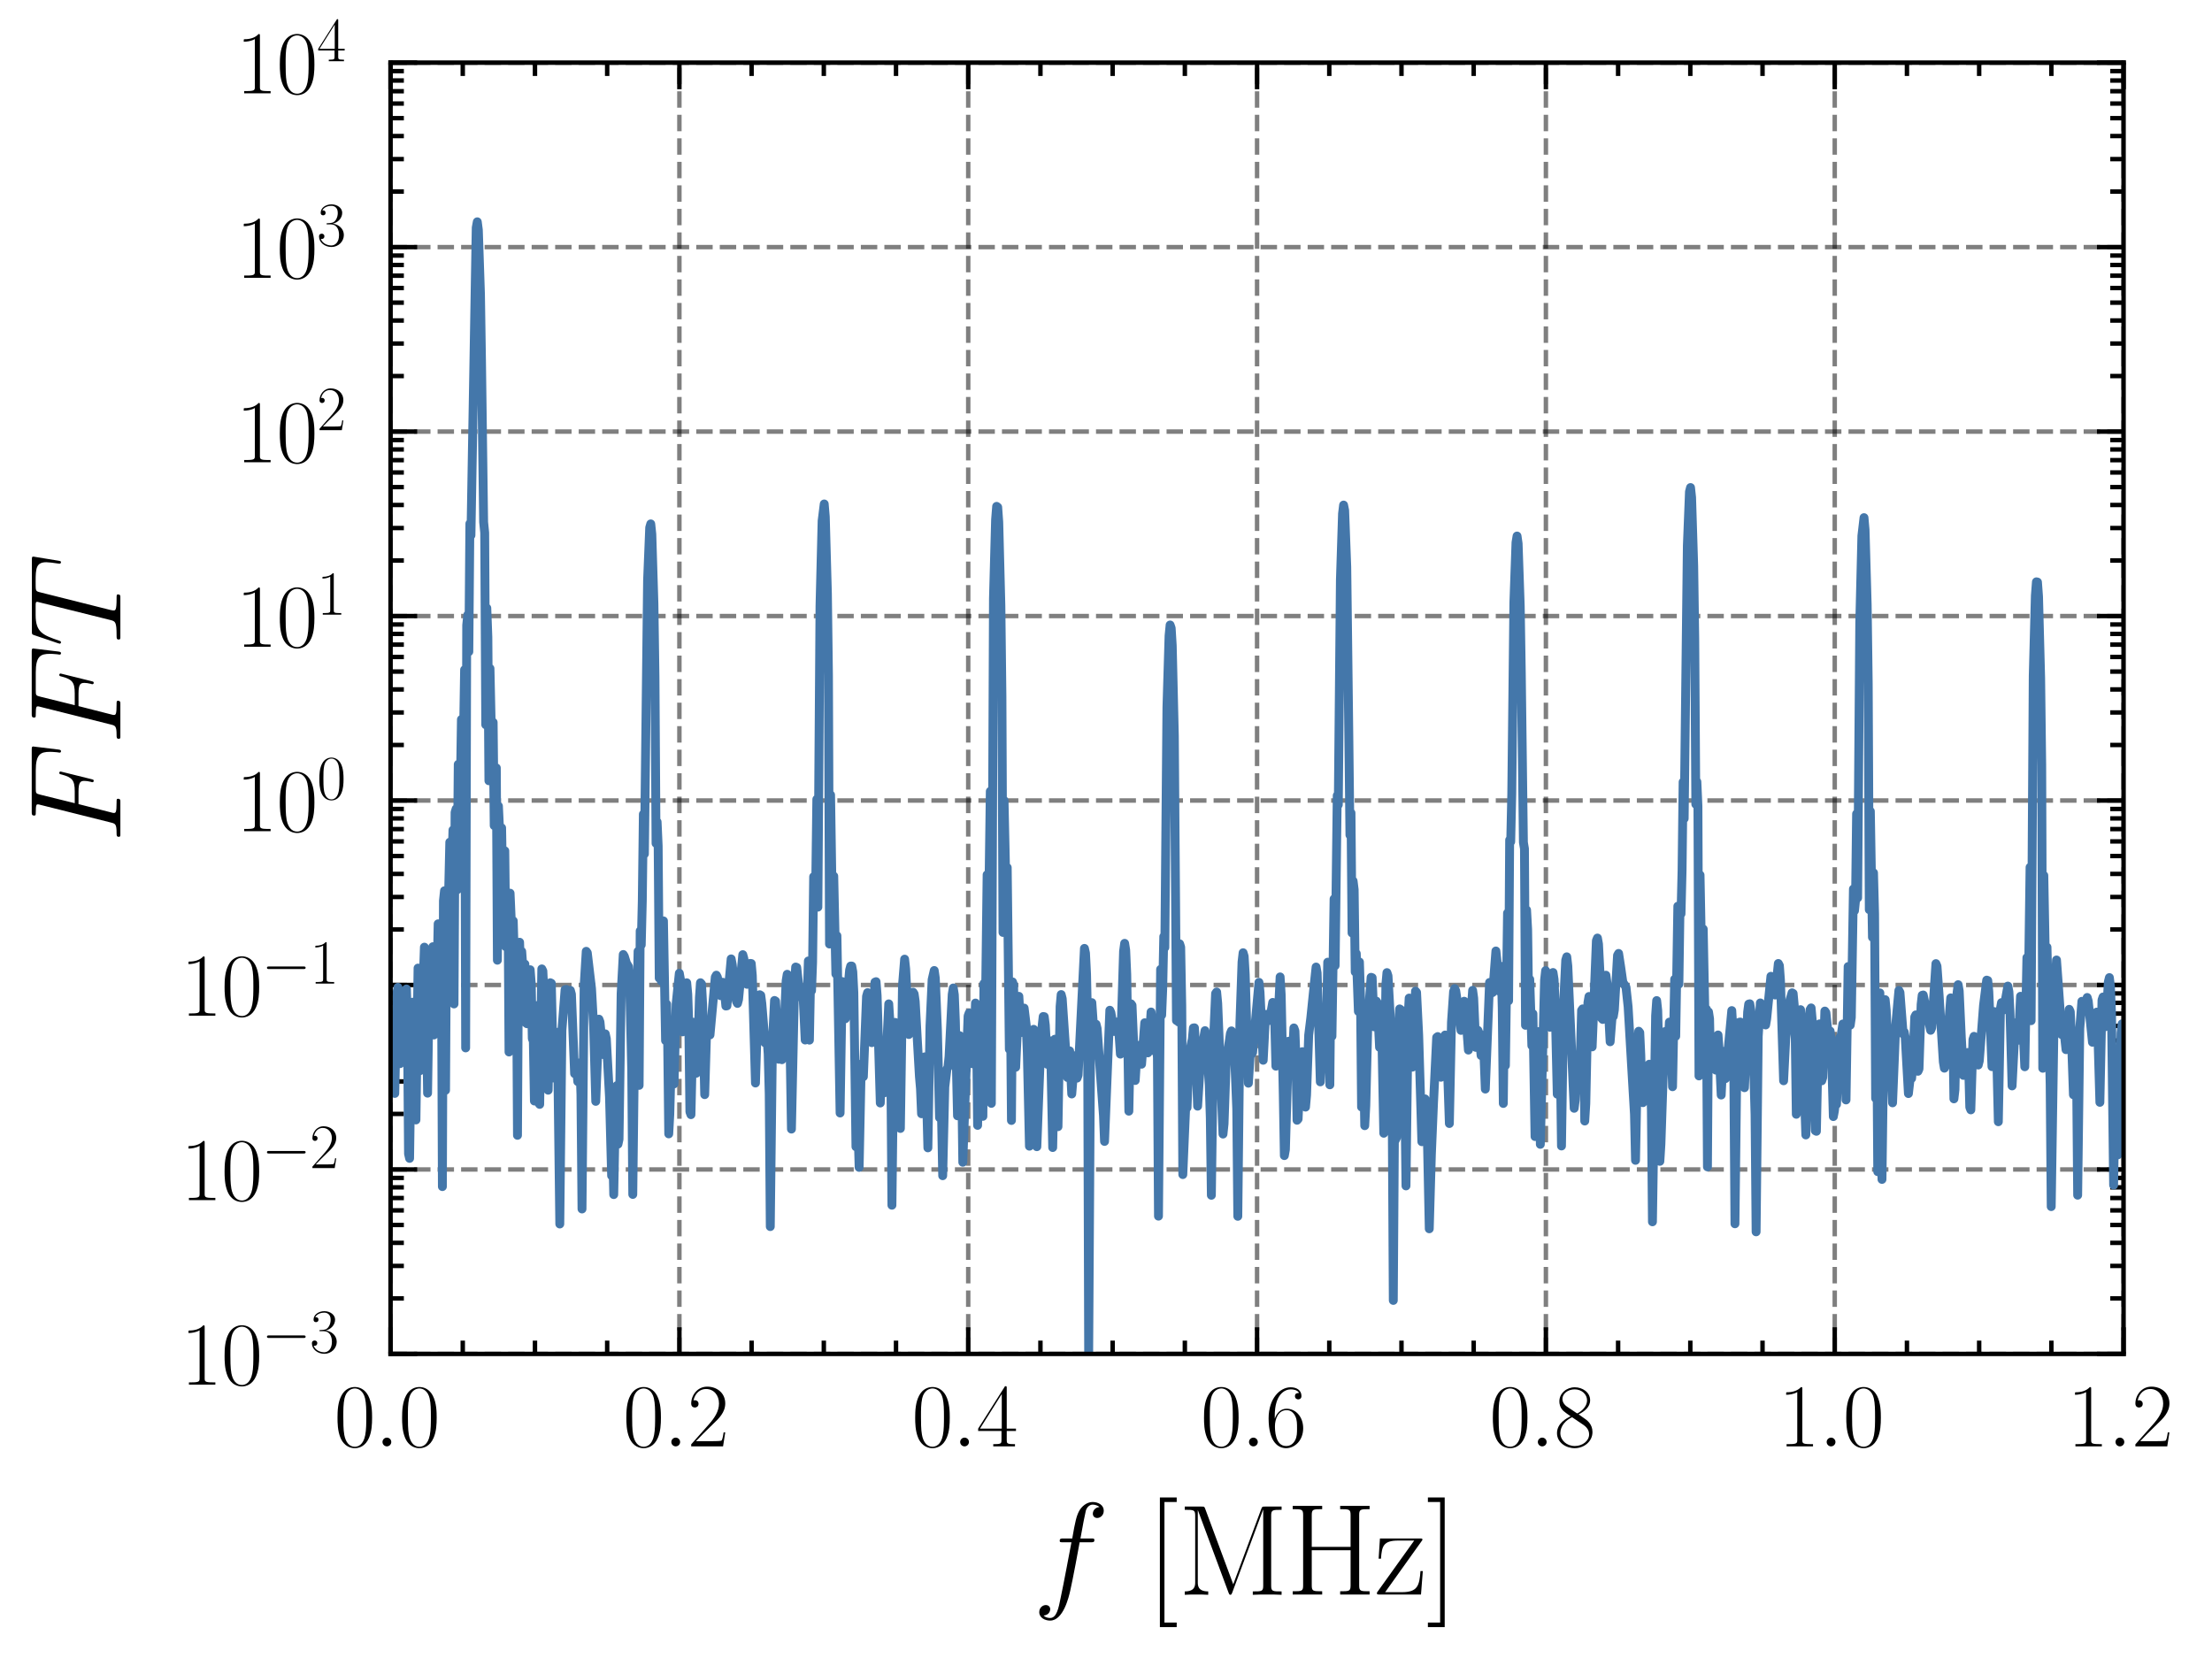 <?xml version="1.0" encoding="utf-8" standalone="no"?>
<!DOCTYPE svg PUBLIC "-//W3C//DTD SVG 1.1//EN"
  "http://www.w3.org/Graphics/SVG/1.1/DTD/svg11.dtd">
<svg xmlns:xlink="http://www.w3.org/1999/xlink" width="249.278pt" height="186.891pt" viewBox="0 0 249.278 186.891" xmlns="http://www.w3.org/2000/svg" version="1.1">
 <defs>
  <style type="text/css">*{stroke-linejoin: round; stroke-linecap: butt}</style>
 </defs>
 <g id="figure_1">
  <g id="patch_1">
   <path d="M -0 186.891 
L 249.278 186.891 
L 249.278 0 
L -0 0 
L -0 186.891 
z
" style="fill: none"/>
  </g>
  <g id="axes_1">
   <g id="patch_2">
    <path d="M 44.013 152.589 
L 239.313 152.589 
L 239.313 7.059 
L 44.013 7.059 
L 44.013 152.589 
z
" style="fill: none"/>
   </g>
   <g id="matplotlib.axis_1">
    <g id="xtick_1">
     <g id="line2d_1">
      <path d="M 44.013 152.589 
L 44.013 7.059 
" clip-path="url(#pc0a9ad59b7)" style="fill: none; stroke-dasharray: 1.85,0.8; stroke-dashoffset: 0; stroke: #000000; stroke-opacity: 0.5; stroke-width: 0.5"/>
     </g>
     <g id="line2d_2">
      <defs>
       <path id="me26d9a8105" d="M 0 0 
L 0 -3 
" style="stroke: #000000; stroke-width: 0.5"/>
      </defs>
      <g>
       <use xlink:href="#me26d9a8105" x="44.013" y="152.589" style="stroke: #000000; stroke-width: 0.5"/>
      </g>
     </g>
     <g id="line2d_3">
      <defs>
       <path id="m22ad435254" d="M 0 0 
L 0 3 
" style="stroke: #000000; stroke-width: 0.5"/>
      </defs>
      <g>
       <use xlink:href="#m22ad435254" x="44.013" y="7.059" style="stroke: #000000; stroke-width: 0.5"/>
      </g>
     </g>
     <g id="text_1">
      <!-- $\mathdefault{0.0}$ -->
      <g transform="translate(37.648 163.008) scale(0.1 -0.1)">
       <defs>
        <path id="CMR17-30" d="M 2688 2025 
C 2688 2416 2682 3080 2413 3591 
C 2176 4039 1798 4198 1466 4198 
C 1158 4198 768 4058 525 3597 
C 269 3118 243 2524 243 2025 
C 243 1661 250 1106 448 619 
C 723 -39 1216 -128 1466 -128 
C 1760 -128 2208 -7 2470 600 
C 2662 1042 2688 1559 2688 2025 
z
M 1466 -26 
C 1056 -26 813 325 723 812 
C 653 1188 653 1738 653 2096 
C 653 2588 653 2997 736 3387 
C 858 3929 1216 4096 1466 4096 
C 1728 4096 2067 3923 2189 3400 
C 2272 3036 2278 2607 2278 2096 
C 2278 1680 2278 1169 2202 792 
C 2067 95 1690 -26 1466 -26 
z
" transform="scale(0.016)"/>
        <path id="CMMI12-3a" d="M 1178 307 
C 1178 492 1024 619 870 619 
C 685 619 557 466 557 313 
C 557 128 710 0 864 0 
C 1050 0 1178 153 1178 307 
z
" transform="scale(0.016)"/>
       </defs>
       <use xlink:href="#CMR17-30" transform="scale(0.996)"/>
       <use xlink:href="#CMMI12-3a" transform="translate(45.69 0) scale(0.996)"/>
       <use xlink:href="#CMR17-30" transform="translate(72.788 0) scale(0.996)"/>
      </g>
     </g>
    </g>
    <g id="xtick_2">
     <g id="line2d_4">
      <path d="M 76.563 152.589 
L 76.563 7.059 
" clip-path="url(#pc0a9ad59b7)" style="fill: none; stroke-dasharray: 1.85,0.8; stroke-dashoffset: 0; stroke: #000000; stroke-opacity: 0.5; stroke-width: 0.5"/>
     </g>
     <g id="line2d_5">
      <g>
       <use xlink:href="#me26d9a8105" x="76.563" y="152.589" style="stroke: #000000; stroke-width: 0.5"/>
      </g>
     </g>
     <g id="line2d_6">
      <g>
       <use xlink:href="#m22ad435254" x="76.563" y="7.059" style="stroke: #000000; stroke-width: 0.5"/>
      </g>
     </g>
     <g id="text_2">
      <!-- $\mathdefault{0.2}$ -->
      <g transform="translate(70.198 163.008) scale(0.1 -0.1)">
       <defs>
        <path id="CMR17-32" d="M 2669 989 
L 2554 989 
C 2490 536 2438 459 2413 420 
C 2381 369 1920 369 1830 369 
L 602 369 
C 832 619 1280 1072 1824 1597 
C 2214 1967 2669 2402 2669 3035 
C 2669 3790 2067 4224 1395 4224 
C 691 4224 262 3604 262 3030 
C 262 2780 448 2748 525 2748 
C 589 2748 781 2787 781 3010 
C 781 3207 614 3264 525 3264 
C 486 3264 448 3258 422 3245 
C 544 3790 915 4058 1306 4058 
C 1862 4058 2227 3617 2227 3035 
C 2227 2479 1901 2000 1536 1584 
L 262 146 
L 262 0 
L 2515 0 
L 2669 989 
z
" transform="scale(0.016)"/>
       </defs>
       <use xlink:href="#CMR17-30" transform="scale(0.996)"/>
       <use xlink:href="#CMMI12-3a" transform="translate(45.69 0) scale(0.996)"/>
       <use xlink:href="#CMR17-32" transform="translate(72.788 0) scale(0.996)"/>
      </g>
     </g>
    </g>
    <g id="xtick_3">
     <g id="line2d_7">
      <path d="M 109.113 152.589 
L 109.113 7.059 
" clip-path="url(#pc0a9ad59b7)" style="fill: none; stroke-dasharray: 1.85,0.8; stroke-dashoffset: 0; stroke: #000000; stroke-opacity: 0.5; stroke-width: 0.5"/>
     </g>
     <g id="line2d_8">
      <g>
       <use xlink:href="#me26d9a8105" x="109.113" y="152.589" style="stroke: #000000; stroke-width: 0.5"/>
      </g>
     </g>
     <g id="line2d_9">
      <g>
       <use xlink:href="#m22ad435254" x="109.113" y="7.059" style="stroke: #000000; stroke-width: 0.5"/>
      </g>
     </g>
     <g id="text_3">
      <!-- $\mathdefault{0.4}$ -->
      <g transform="translate(102.748 163.008) scale(0.1 -0.1)">
       <defs>
        <path id="CMR17-34" d="M 2150 4122 
C 2150 4256 2144 4256 2029 4256 
L 128 1254 
L 128 1088 
L 1779 1088 
L 1779 457 
C 1779 224 1766 160 1318 160 
L 1197 160 
L 1197 0 
C 1402 0 1747 0 1965 0 
C 2182 0 2528 0 2733 0 
L 2733 160 
L 2611 160 
C 2163 160 2150 224 2150 457 
L 2150 1088 
L 2803 1088 
L 2803 1254 
L 2150 1254 
L 2150 4122 
z
M 1798 3703 
L 1798 1254 
L 256 1254 
L 1798 3703 
z
" transform="scale(0.016)"/>
       </defs>
       <use xlink:href="#CMR17-30" transform="scale(0.996)"/>
       <use xlink:href="#CMMI12-3a" transform="translate(45.69 0) scale(0.996)"/>
       <use xlink:href="#CMR17-34" transform="translate(72.788 0) scale(0.996)"/>
      </g>
     </g>
    </g>
    <g id="xtick_4">
     <g id="line2d_10">
      <path d="M 141.663 152.589 
L 141.663 7.059 
" clip-path="url(#pc0a9ad59b7)" style="fill: none; stroke-dasharray: 1.85,0.8; stroke-dashoffset: 0; stroke: #000000; stroke-opacity: 0.5; stroke-width: 0.5"/>
     </g>
     <g id="line2d_11">
      <g>
       <use xlink:href="#me26d9a8105" x="141.663" y="152.589" style="stroke: #000000; stroke-width: 0.5"/>
      </g>
     </g>
     <g id="line2d_12">
      <g>
       <use xlink:href="#m22ad435254" x="141.663" y="7.059" style="stroke: #000000; stroke-width: 0.5"/>
      </g>
     </g>
     <g id="text_4">
      <!-- $\mathdefault{0.6}$ -->
      <g transform="translate(135.298 163.008) scale(0.1 -0.1)">
       <defs>
        <path id="CMR17-36" d="M 678 2176 
C 678 3690 1395 4032 1811 4032 
C 1946 4032 2272 4009 2400 3776 
C 2298 3776 2106 3776 2106 3553 
C 2106 3381 2246 3323 2336 3323 
C 2394 3323 2566 3348 2566 3560 
C 2566 3954 2246 4179 1805 4179 
C 1043 4179 243 3390 243 1984 
C 243 253 966 -128 1478 -128 
C 2099 -128 2688 427 2688 1283 
C 2688 2081 2170 2662 1517 2662 
C 1126 2662 838 2407 678 1960 
L 678 2176 
z
M 1478 25 
C 691 25 691 1200 691 1436 
C 691 1896 909 2560 1504 2560 
C 1613 2560 1926 2560 2138 2120 
C 2253 1870 2253 1609 2253 1289 
C 2253 944 2253 690 2118 434 
C 1978 171 1773 25 1478 25 
z
" transform="scale(0.016)"/>
       </defs>
       <use xlink:href="#CMR17-30" transform="scale(0.996)"/>
       <use xlink:href="#CMMI12-3a" transform="translate(45.69 0) scale(0.996)"/>
       <use xlink:href="#CMR17-36" transform="translate(72.788 0) scale(0.996)"/>
      </g>
     </g>
    </g>
    <g id="xtick_5">
     <g id="line2d_13">
      <path d="M 174.213 152.589 
L 174.213 7.059 
" clip-path="url(#pc0a9ad59b7)" style="fill: none; stroke-dasharray: 1.85,0.8; stroke-dashoffset: 0; stroke: #000000; stroke-opacity: 0.5; stroke-width: 0.5"/>
     </g>
     <g id="line2d_14">
      <g>
       <use xlink:href="#me26d9a8105" x="174.213" y="152.589" style="stroke: #000000; stroke-width: 0.5"/>
      </g>
     </g>
     <g id="line2d_15">
      <g>
       <use xlink:href="#m22ad435254" x="174.213" y="7.059" style="stroke: #000000; stroke-width: 0.5"/>
      </g>
     </g>
     <g id="text_5">
      <!-- $\mathdefault{0.8}$ -->
      <g transform="translate(167.848 163.008) scale(0.1 -0.1)">
       <defs>
        <path id="CMR17-38" d="M 1741 2264 
C 2144 2467 2554 2773 2554 3263 
C 2554 3841 1990 4179 1472 4179 
C 890 4179 378 3759 378 3180 
C 378 3021 416 2747 666 2505 
C 730 2442 998 2251 1171 2130 
C 883 1983 211 1634 211 934 
C 211 279 838 -128 1459 -128 
C 2144 -128 2720 362 2720 1010 
C 2720 1590 2330 1857 2074 2029 
L 1741 2264 
z
M 902 2822 
C 851 2854 595 3051 595 3351 
C 595 3739 998 4032 1459 4032 
C 1965 4032 2336 3676 2336 3262 
C 2336 2669 1670 2331 1638 2331 
C 1632 2331 1626 2331 1574 2370 
L 902 2822 
z
M 2080 1519 
C 2176 1449 2483 1240 2483 851 
C 2483 381 2010 25 1472 25 
C 890 25 448 438 448 940 
C 448 1443 838 1862 1280 2060 
L 2080 1519 
z
" transform="scale(0.016)"/>
       </defs>
       <use xlink:href="#CMR17-30" transform="scale(0.996)"/>
       <use xlink:href="#CMMI12-3a" transform="translate(45.69 0) scale(0.996)"/>
       <use xlink:href="#CMR17-38" transform="translate(72.788 0) scale(0.996)"/>
      </g>
     </g>
    </g>
    <g id="xtick_6">
     <g id="line2d_16">
      <path d="M 206.763 152.589 
L 206.763 7.059 
" clip-path="url(#pc0a9ad59b7)" style="fill: none; stroke-dasharray: 1.85,0.8; stroke-dashoffset: 0; stroke: #000000; stroke-opacity: 0.5; stroke-width: 0.5"/>
     </g>
     <g id="line2d_17">
      <g>
       <use xlink:href="#me26d9a8105" x="206.763" y="152.589" style="stroke: #000000; stroke-width: 0.5"/>
      </g>
     </g>
     <g id="line2d_18">
      <g>
       <use xlink:href="#m22ad435254" x="206.763" y="7.059" style="stroke: #000000; stroke-width: 0.5"/>
      </g>
     </g>
     <g id="text_6">
      <!-- $\mathdefault{1.0}$ -->
      <g transform="translate(200.398 163.008) scale(0.1 -0.1)">
       <defs>
        <path id="CMR17-31" d="M 1702 4058 
C 1702 4192 1696 4192 1606 4192 
C 1357 3916 979 3827 621 3827 
C 602 3827 570 3827 563 3808 
C 557 3795 557 3782 557 3648 
C 755 3648 1088 3686 1344 3839 
L 1344 461 
C 1344 236 1331 160 781 160 
L 589 160 
L 589 0 
C 896 0 1216 0 1523 0 
C 1830 0 2150 0 2458 0 
L 2458 160 
L 2266 160 
C 1715 160 1702 230 1702 458 
L 1702 4058 
z
" transform="scale(0.016)"/>
       </defs>
       <use xlink:href="#CMR17-31" transform="scale(0.996)"/>
       <use xlink:href="#CMMI12-3a" transform="translate(45.69 0) scale(0.996)"/>
       <use xlink:href="#CMR17-30" transform="translate(72.788 0) scale(0.996)"/>
      </g>
     </g>
    </g>
    <g id="xtick_7">
     <g id="line2d_19">
      <path d="M 239.313 152.589 
L 239.313 7.059 
" clip-path="url(#pc0a9ad59b7)" style="fill: none; stroke-dasharray: 1.85,0.8; stroke-dashoffset: 0; stroke: #000000; stroke-opacity: 0.5; stroke-width: 0.5"/>
     </g>
     <g id="line2d_20">
      <g>
       <use xlink:href="#me26d9a8105" x="239.313" y="152.589" style="stroke: #000000; stroke-width: 0.5"/>
      </g>
     </g>
     <g id="line2d_21">
      <g>
       <use xlink:href="#m22ad435254" x="239.313" y="7.059" style="stroke: #000000; stroke-width: 0.5"/>
      </g>
     </g>
     <g id="text_7">
      <!-- $\mathdefault{1.2}$ -->
      <g transform="translate(232.948 163.008) scale(0.1 -0.1)">
       <use xlink:href="#CMR17-31" transform="scale(0.996)"/>
       <use xlink:href="#CMMI12-3a" transform="translate(45.69 0) scale(0.996)"/>
       <use xlink:href="#CMR17-32" transform="translate(72.788 0) scale(0.996)"/>
      </g>
     </g>
    </g>
    <g id="xtick_8">
     <g id="line2d_22">
      <defs>
       <path id="mef95a7e925" d="M 0 0 
L 0 -1.5 
" style="stroke: #000000; stroke-width: 0.5"/>
      </defs>
      <g>
       <use xlink:href="#mef95a7e925" x="52.15" y="152.589" style="stroke: #000000; stroke-width: 0.5"/>
      </g>
     </g>
     <g id="line2d_23">
      <defs>
       <path id="m7fda3bf615" d="M 0 0 
L 0 1.5 
" style="stroke: #000000; stroke-width: 0.5"/>
      </defs>
      <g>
       <use xlink:href="#m7fda3bf615" x="52.15" y="7.059" style="stroke: #000000; stroke-width: 0.5"/>
      </g>
     </g>
    </g>
    <g id="xtick_9">
     <g id="line2d_24">
      <g>
       <use xlink:href="#mef95a7e925" x="60.288" y="152.589" style="stroke: #000000; stroke-width: 0.5"/>
      </g>
     </g>
     <g id="line2d_25">
      <g>
       <use xlink:href="#m7fda3bf615" x="60.288" y="7.059" style="stroke: #000000; stroke-width: 0.5"/>
      </g>
     </g>
    </g>
    <g id="xtick_10">
     <g id="line2d_26">
      <g>
       <use xlink:href="#mef95a7e925" x="68.425" y="152.589" style="stroke: #000000; stroke-width: 0.5"/>
      </g>
     </g>
     <g id="line2d_27">
      <g>
       <use xlink:href="#m7fda3bf615" x="68.425" y="7.059" style="stroke: #000000; stroke-width: 0.5"/>
      </g>
     </g>
    </g>
    <g id="xtick_11">
     <g id="line2d_28">
      <g>
       <use xlink:href="#mef95a7e925" x="84.7" y="152.589" style="stroke: #000000; stroke-width: 0.5"/>
      </g>
     </g>
     <g id="line2d_29">
      <g>
       <use xlink:href="#m7fda3bf615" x="84.7" y="7.059" style="stroke: #000000; stroke-width: 0.5"/>
      </g>
     </g>
    </g>
    <g id="xtick_12">
     <g id="line2d_30">
      <g>
       <use xlink:href="#mef95a7e925" x="92.838" y="152.589" style="stroke: #000000; stroke-width: 0.5"/>
      </g>
     </g>
     <g id="line2d_31">
      <g>
       <use xlink:href="#m7fda3bf615" x="92.838" y="7.059" style="stroke: #000000; stroke-width: 0.5"/>
      </g>
     </g>
    </g>
    <g id="xtick_13">
     <g id="line2d_32">
      <g>
       <use xlink:href="#mef95a7e925" x="100.975" y="152.589" style="stroke: #000000; stroke-width: 0.5"/>
      </g>
     </g>
     <g id="line2d_33">
      <g>
       <use xlink:href="#m7fda3bf615" x="100.975" y="7.059" style="stroke: #000000; stroke-width: 0.5"/>
      </g>
     </g>
    </g>
    <g id="xtick_14">
     <g id="line2d_34">
      <g>
       <use xlink:href="#mef95a7e925" x="117.25" y="152.589" style="stroke: #000000; stroke-width: 0.5"/>
      </g>
     </g>
     <g id="line2d_35">
      <g>
       <use xlink:href="#m7fda3bf615" x="117.25" y="7.059" style="stroke: #000000; stroke-width: 0.5"/>
      </g>
     </g>
    </g>
    <g id="xtick_15">
     <g id="line2d_36">
      <g>
       <use xlink:href="#mef95a7e925" x="125.388" y="152.589" style="stroke: #000000; stroke-width: 0.5"/>
      </g>
     </g>
     <g id="line2d_37">
      <g>
       <use xlink:href="#m7fda3bf615" x="125.388" y="7.059" style="stroke: #000000; stroke-width: 0.5"/>
      </g>
     </g>
    </g>
    <g id="xtick_16">
     <g id="line2d_38">
      <g>
       <use xlink:href="#mef95a7e925" x="133.525" y="152.589" style="stroke: #000000; stroke-width: 0.5"/>
      </g>
     </g>
     <g id="line2d_39">
      <g>
       <use xlink:href="#m7fda3bf615" x="133.525" y="7.059" style="stroke: #000000; stroke-width: 0.5"/>
      </g>
     </g>
    </g>
    <g id="xtick_17">
     <g id="line2d_40">
      <g>
       <use xlink:href="#mef95a7e925" x="149.8" y="152.589" style="stroke: #000000; stroke-width: 0.5"/>
      </g>
     </g>
     <g id="line2d_41">
      <g>
       <use xlink:href="#m7fda3bf615" x="149.8" y="7.059" style="stroke: #000000; stroke-width: 0.5"/>
      </g>
     </g>
    </g>
    <g id="xtick_18">
     <g id="line2d_42">
      <g>
       <use xlink:href="#mef95a7e925" x="157.938" y="152.589" style="stroke: #000000; stroke-width: 0.5"/>
      </g>
     </g>
     <g id="line2d_43">
      <g>
       <use xlink:href="#m7fda3bf615" x="157.938" y="7.059" style="stroke: #000000; stroke-width: 0.5"/>
      </g>
     </g>
    </g>
    <g id="xtick_19">
     <g id="line2d_44">
      <g>
       <use xlink:href="#mef95a7e925" x="166.075" y="152.589" style="stroke: #000000; stroke-width: 0.5"/>
      </g>
     </g>
     <g id="line2d_45">
      <g>
       <use xlink:href="#m7fda3bf615" x="166.075" y="7.059" style="stroke: #000000; stroke-width: 0.5"/>
      </g>
     </g>
    </g>
    <g id="xtick_20">
     <g id="line2d_46">
      <g>
       <use xlink:href="#mef95a7e925" x="182.35" y="152.589" style="stroke: #000000; stroke-width: 0.5"/>
      </g>
     </g>
     <g id="line2d_47">
      <g>
       <use xlink:href="#m7fda3bf615" x="182.35" y="7.059" style="stroke: #000000; stroke-width: 0.5"/>
      </g>
     </g>
    </g>
    <g id="xtick_21">
     <g id="line2d_48">
      <g>
       <use xlink:href="#mef95a7e925" x="190.488" y="152.589" style="stroke: #000000; stroke-width: 0.5"/>
      </g>
     </g>
     <g id="line2d_49">
      <g>
       <use xlink:href="#m7fda3bf615" x="190.488" y="7.059" style="stroke: #000000; stroke-width: 0.5"/>
      </g>
     </g>
    </g>
    <g id="xtick_22">
     <g id="line2d_50">
      <g>
       <use xlink:href="#mef95a7e925" x="198.625" y="152.589" style="stroke: #000000; stroke-width: 0.5"/>
      </g>
     </g>
     <g id="line2d_51">
      <g>
       <use xlink:href="#m7fda3bf615" x="198.625" y="7.059" style="stroke: #000000; stroke-width: 0.5"/>
      </g>
     </g>
    </g>
    <g id="xtick_23">
     <g id="line2d_52">
      <g>
       <use xlink:href="#mef95a7e925" x="214.9" y="152.589" style="stroke: #000000; stroke-width: 0.5"/>
      </g>
     </g>
     <g id="line2d_53">
      <g>
       <use xlink:href="#m7fda3bf615" x="214.9" y="7.059" style="stroke: #000000; stroke-width: 0.5"/>
      </g>
     </g>
    </g>
    <g id="xtick_24">
     <g id="line2d_54">
      <g>
       <use xlink:href="#mef95a7e925" x="223.038" y="152.589" style="stroke: #000000; stroke-width: 0.5"/>
      </g>
     </g>
     <g id="line2d_55">
      <g>
       <use xlink:href="#m7fda3bf615" x="223.038" y="7.059" style="stroke: #000000; stroke-width: 0.5"/>
      </g>
     </g>
    </g>
    <g id="xtick_25">
     <g id="line2d_56">
      <g>
       <use xlink:href="#mef95a7e925" x="231.175" y="152.589" style="stroke: #000000; stroke-width: 0.5"/>
      </g>
     </g>
     <g id="line2d_57">
      <g>
       <use xlink:href="#m7fda3bf615" x="231.175" y="7.059" style="stroke: #000000; stroke-width: 0.5"/>
      </g>
     </g>
    </g>
    <g id="text_8">
     <!-- $f$ [MHz] -->
     <g transform="translate(116.369 179.705) scale(0.144 -0.144)">
      <defs>
       <path id="CMMI12-66" d="M 2854 2566 
C 2982 2566 3034 2566 3034 2688 
C 3034 2752 2982 2752 2867 2752 
L 2349 2752 
C 2470 3429 2560 3897 2611 4107 
C 2650 4265 2784 4416 2950 4416 
C 3085 4416 3219 4358 3283 4298 
C 3034 4272 2957 4082 2957 3969 
C 2957 3837 3053 3759 3174 3759 
C 3302 3759 3494 3870 3494 4119 
C 3494 4393 3226 4544 2944 4544 
C 2669 4544 2400 4334 2272 4078 
C 2157 3848 2093 3611 1946 2752 
L 1517 2752 
C 1395 2752 1331 2752 1331 2637 
C 1331 2566 1370 2566 1498 2566 
L 1907 2566 
C 1792 1976 1530 542 1382 -137 
C 1274 -689 1178 -1152 858 -1152 
C 838 -1152 653 -1152 538 -1031 
C 864 -1005 864 -726 864 -720 
C 864 -593 768 -517 646 -517 
C 518 -517 326 -625 326 -867 
C 326 -1140 608 -1280 858 -1280 
C 1510 -1280 1779 -118 1850 199 
C 1965 688 2278 2376 2310 2566 
L 2854 2566 
z
" transform="scale(0.016)"/>
       <path id="CMR17-5b" d="M 1504 -1600 
L 1504 -1377 
L 902 -1377 
L 902 4544 
L 1504 4544 
L 1504 4767 
L 678 4767 
L 678 -1600 
L 1504 -1600 
z
" transform="scale(0.016)"/>
       <path id="CMR17-4d" d="M 1338 4224 
C 1299 4320 1293 4320 1158 4320 
L 339 4320 
L 339 4160 
C 781 4160 851 4160 851 3875 
L 851 610 
C 851 451 851 153 339 153 
L 339 -13 
C 486 0 755 0 915 0 
C 1075 0 1344 0 1491 -13 
L 1491 153 
C 979 153 979 451 979 610 
L 979 4135 
L 986 4135 
L 2490 89 
C 2515 25 2528 -13 2579 -13 
C 2630 -13 2643 25 2669 89 
L 4186 4166 
L 4192 4166 
L 4192 438 
C 4192 153 4122 153 3680 153 
L 3680 -13 
C 3853 0 4198 0 4384 0 
C 4570 0 4922 0 5094 -13 
L 5094 153 
C 4653 153 4582 153 4582 438 
L 4582 3875 
C 4582 4160 4653 4160 5094 4160 
L 5094 4320 
L 4282 4320 
C 4147 4320 4141 4314 4102 4218 
L 2720 502 
L 1338 4224 
z
" transform="scale(0.016)"/>
       <path id="CMR17-48" d="M 3590 3905 
C 3590 4192 3661 4192 4102 4192 
L 4102 4352 
C 3917 4352 3578 4352 3379 4352 
C 3181 4352 2842 4352 2656 4352 
L 2656 4192 
C 3098 4192 3168 4192 3168 3904 
L 3168 2341 
L 1261 2341 
L 1261 3904 
C 1261 4192 1331 4192 1773 4192 
L 1773 4352 
C 1587 4352 1248 4352 1050 4352 
C 851 4352 512 4352 326 4352 
L 326 4192 
C 768 4192 838 4192 838 3905 
L 838 447 
C 838 160 768 160 326 160 
L 326 0 
C 512 0 851 0 1050 0 
C 1248 0 1587 0 1773 0 
L 1773 160 
C 1331 160 1261 160 1261 446 
L 1261 2176 
L 3168 2176 
L 3168 446 
C 3168 160 3098 160 2656 160 
L 2656 0 
C 2842 0 3181 0 3379 0 
C 3578 0 3917 0 4102 0 
L 4102 160 
C 3661 160 3590 160 3590 447 
L 3590 3905 
z
" transform="scale(0.016)"/>
       <path id="CMR17-7a" d="M 2310 2605 
C 2362 2670 2362 2682 2362 2695 
C 2362 2752 2336 2752 2221 2752 
L 275 2752 
L 211 1760 
L 326 1760 
C 371 2381 442 2650 1178 2650 
L 1958 2650 
L 128 96 
C 128 0 134 0 269 0 
L 2291 0 
L 2381 1152 
L 2266 1152 
C 2214 442 2131 115 1350 115 
L 531 115 
L 2310 2605 
z
" transform="scale(0.016)"/>
       <path id="CMR17-5d" d="M 915 4767 
L 90 4767 
L 90 4544 
L 691 4544 
L 691 -1377 
L 90 -1377 
L 90 -1600 
L 915 -1600 
L 915 4767 
z
" transform="scale(0.016)"/>
      </defs>
      <use xlink:href="#CMMI12-66" transform="scale(0.996)"/>
      <use xlink:href="#CMR17-5b" transform="translate(88.796 0) scale(0.996)"/>
      <use xlink:href="#CMR17-4d" transform="translate(113.667 0) scale(0.996)"/>
      <use xlink:href="#CMR17-48" transform="translate(198.354 0) scale(0.996)"/>
      <use xlink:href="#CMR17-7a" transform="translate(267.427 0) scale(0.996)"/>
      <use xlink:href="#CMR17-5d" transform="translate(307.912 0) scale(0.996)"/>
     </g>
    </g>
   </g>
   <g id="matplotlib.axis_2">
    <g id="ytick_1">
     <g id="line2d_58">
      <path d="M 44.013 152.589 
L 239.313 152.589 
" clip-path="url(#pc0a9ad59b7)" style="fill: none; stroke-dasharray: 1.85,0.8; stroke-dashoffset: 0; stroke: #000000; stroke-opacity: 0.5; stroke-width: 0.5"/>
     </g>
     <g id="line2d_59">
      <defs>
       <path id="mfdb8a3b826" d="M 0 0 
L 3 0 
" style="stroke: #000000; stroke-width: 0.5"/>
      </defs>
      <g>
       <use xlink:href="#mfdb8a3b826" x="44.013" y="152.589" style="stroke: #000000; stroke-width: 0.5"/>
      </g>
     </g>
     <g id="line2d_60">
      <defs>
       <path id="m4b47530a50" d="M 0 0 
L -3 0 
" style="stroke: #000000; stroke-width: 0.5"/>
      </defs>
      <g>
       <use xlink:href="#m4b47530a50" x="239.313" y="152.589" style="stroke: #000000; stroke-width: 0.5"/>
      </g>
     </g>
     <g id="text_9">
      <!-- $\mathdefault{10^{-3}}$ -->
      <g transform="translate(20.352 156.048) scale(0.1 -0.1)">
       <defs>
        <path id="CMSY10-0" d="M 4218 1472 
C 4326 1472 4442 1472 4442 1600 
C 4442 1728 4326 1728 4218 1728 
L 755 1728 
C 646 1728 531 1728 531 1600 
C 531 1472 646 1472 755 1472 
L 4218 1472 
z
" transform="scale(0.016)"/>
        <path id="CMR17-33" d="M 1414 2157 
C 1984 2157 2234 1662 2234 1090 
C 2234 320 1824 25 1453 25 
C 1114 25 563 194 390 693 
C 422 680 454 680 486 680 
C 640 680 755 782 755 948 
C 755 1133 614 1216 486 1216 
C 378 1216 211 1165 211 926 
C 211 335 787 -128 1466 -128 
C 2176 -128 2720 430 2720 1085 
C 2720 1707 2208 2157 1600 2227 
C 2086 2328 2554 2756 2554 3329 
C 2554 3820 2048 4179 1472 4179 
C 890 4179 378 3829 378 3329 
C 378 3110 544 3072 627 3072 
C 762 3072 877 3155 877 3321 
C 877 3486 762 3569 627 3569 
C 602 3569 570 3569 544 3557 
C 730 3959 1235 4032 1459 4032 
C 1683 4032 2106 3925 2106 3320 
C 2106 3143 2080 2828 1862 2550 
C 1670 2304 1453 2304 1242 2284 
C 1210 2284 1062 2269 1037 2269 
C 992 2263 966 2257 966 2208 
C 966 2163 973 2157 1101 2157 
L 1414 2157 
z
" transform="scale(0.016)"/>
       </defs>
       <use xlink:href="#CMR17-31" transform="scale(0.996)"/>
       <use xlink:href="#CMR17-30" transform="translate(45.69 0) scale(0.996)"/>
       <use xlink:href="#CMSY10-0" transform="translate(91.381 36.154) scale(0.697)"/>
       <use xlink:href="#CMR17-33" transform="translate(145.622 36.154) scale(0.697)"/>
      </g>
     </g>
    </g>
    <g id="ytick_2">
     <g id="line2d_61">
      <path d="M 44.013 131.799 
L 239.313 131.799 
" clip-path="url(#pc0a9ad59b7)" style="fill: none; stroke-dasharray: 1.85,0.8; stroke-dashoffset: 0; stroke: #000000; stroke-opacity: 0.5; stroke-width: 0.5"/>
     </g>
     <g id="line2d_62">
      <g>
       <use xlink:href="#mfdb8a3b826" x="44.013" y="131.799" style="stroke: #000000; stroke-width: 0.5"/>
      </g>
     </g>
     <g id="line2d_63">
      <g>
       <use xlink:href="#m4b47530a50" x="239.313" y="131.799" style="stroke: #000000; stroke-width: 0.5"/>
      </g>
     </g>
     <g id="text_10">
      <!-- $\mathdefault{10^{-2}}$ -->
      <g transform="translate(20.352 135.258) scale(0.1 -0.1)">
       <use xlink:href="#CMR17-31" transform="scale(0.996)"/>
       <use xlink:href="#CMR17-30" transform="translate(45.69 0) scale(0.996)"/>
       <use xlink:href="#CMSY10-0" transform="translate(91.381 36.154) scale(0.697)"/>
       <use xlink:href="#CMR17-32" transform="translate(145.622 36.154) scale(0.697)"/>
      </g>
     </g>
    </g>
    <g id="ytick_3">
     <g id="line2d_64">
      <path d="M 44.013 111.009 
L 239.313 111.009 
" clip-path="url(#pc0a9ad59b7)" style="fill: none; stroke-dasharray: 1.85,0.8; stroke-dashoffset: 0; stroke: #000000; stroke-opacity: 0.5; stroke-width: 0.5"/>
     </g>
     <g id="line2d_65">
      <g>
       <use xlink:href="#mfdb8a3b826" x="44.013" y="111.009" style="stroke: #000000; stroke-width: 0.5"/>
      </g>
     </g>
     <g id="line2d_66">
      <g>
       <use xlink:href="#m4b47530a50" x="239.313" y="111.009" style="stroke: #000000; stroke-width: 0.5"/>
      </g>
     </g>
     <g id="text_11">
      <!-- $\mathdefault{10^{-1}}$ -->
      <g transform="translate(20.352 114.468) scale(0.1 -0.1)">
       <use xlink:href="#CMR17-31" transform="scale(0.996)"/>
       <use xlink:href="#CMR17-30" transform="translate(45.69 0) scale(0.996)"/>
       <use xlink:href="#CMSY10-0" transform="translate(91.381 36.154) scale(0.697)"/>
       <use xlink:href="#CMR17-31" transform="translate(145.622 36.154) scale(0.697)"/>
      </g>
     </g>
    </g>
    <g id="ytick_4">
     <g id="line2d_67">
      <path d="M 44.013 90.219 
L 239.313 90.219 
" clip-path="url(#pc0a9ad59b7)" style="fill: none; stroke-dasharray: 1.85,0.8; stroke-dashoffset: 0; stroke: #000000; stroke-opacity: 0.5; stroke-width: 0.5"/>
     </g>
     <g id="line2d_68">
      <g>
       <use xlink:href="#mfdb8a3b826" x="44.013" y="90.219" style="stroke: #000000; stroke-width: 0.5"/>
      </g>
     </g>
     <g id="line2d_69">
      <g>
       <use xlink:href="#m4b47530a50" x="239.313" y="90.219" style="stroke: #000000; stroke-width: 0.5"/>
      </g>
     </g>
     <g id="text_12">
      <!-- $\mathdefault{10^{0}}$ -->
      <g transform="translate(26.579 93.678) scale(0.1 -0.1)">
       <use xlink:href="#CMR17-31" transform="scale(0.996)"/>
       <use xlink:href="#CMR17-30" transform="translate(45.69 0) scale(0.996)"/>
       <use xlink:href="#CMR17-30" transform="translate(91.381 36.154) scale(0.697)"/>
      </g>
     </g>
    </g>
    <g id="ytick_5">
     <g id="line2d_70">
      <path d="M 44.013 69.429 
L 239.313 69.429 
" clip-path="url(#pc0a9ad59b7)" style="fill: none; stroke-dasharray: 1.85,0.8; stroke-dashoffset: 0; stroke: #000000; stroke-opacity: 0.5; stroke-width: 0.5"/>
     </g>
     <g id="line2d_71">
      <g>
       <use xlink:href="#mfdb8a3b826" x="44.013" y="69.429" style="stroke: #000000; stroke-width: 0.5"/>
      </g>
     </g>
     <g id="line2d_72">
      <g>
       <use xlink:href="#m4b47530a50" x="239.313" y="69.429" style="stroke: #000000; stroke-width: 0.5"/>
      </g>
     </g>
     <g id="text_13">
      <!-- $\mathdefault{10^{1}}$ -->
      <g transform="translate(26.579 72.888) scale(0.1 -0.1)">
       <use xlink:href="#CMR17-31" transform="scale(0.996)"/>
       <use xlink:href="#CMR17-30" transform="translate(45.69 0) scale(0.996)"/>
       <use xlink:href="#CMR17-31" transform="translate(91.381 36.154) scale(0.697)"/>
      </g>
     </g>
    </g>
    <g id="ytick_6">
     <g id="line2d_73">
      <path d="M 44.013 48.639 
L 239.313 48.639 
" clip-path="url(#pc0a9ad59b7)" style="fill: none; stroke-dasharray: 1.85,0.8; stroke-dashoffset: 0; stroke: #000000; stroke-opacity: 0.5; stroke-width: 0.5"/>
     </g>
     <g id="line2d_74">
      <g>
       <use xlink:href="#mfdb8a3b826" x="44.013" y="48.639" style="stroke: #000000; stroke-width: 0.5"/>
      </g>
     </g>
     <g id="line2d_75">
      <g>
       <use xlink:href="#m4b47530a50" x="239.313" y="48.639" style="stroke: #000000; stroke-width: 0.5"/>
      </g>
     </g>
     <g id="text_14">
      <!-- $\mathdefault{10^{2}}$ -->
      <g transform="translate(26.579 52.098) scale(0.1 -0.1)">
       <use xlink:href="#CMR17-31" transform="scale(0.996)"/>
       <use xlink:href="#CMR17-30" transform="translate(45.69 0) scale(0.996)"/>
       <use xlink:href="#CMR17-32" transform="translate(91.381 36.154) scale(0.697)"/>
      </g>
     </g>
    </g>
    <g id="ytick_7">
     <g id="line2d_76">
      <path d="M 44.013 27.849 
L 239.313 27.849 
" clip-path="url(#pc0a9ad59b7)" style="fill: none; stroke-dasharray: 1.85,0.8; stroke-dashoffset: 0; stroke: #000000; stroke-opacity: 0.5; stroke-width: 0.5"/>
     </g>
     <g id="line2d_77">
      <g>
       <use xlink:href="#mfdb8a3b826" x="44.013" y="27.849" style="stroke: #000000; stroke-width: 0.5"/>
      </g>
     </g>
     <g id="line2d_78">
      <g>
       <use xlink:href="#m4b47530a50" x="239.313" y="27.849" style="stroke: #000000; stroke-width: 0.5"/>
      </g>
     </g>
     <g id="text_15">
      <!-- $\mathdefault{10^{3}}$ -->
      <g transform="translate(26.579 31.308) scale(0.1 -0.1)">
       <use xlink:href="#CMR17-31" transform="scale(0.996)"/>
       <use xlink:href="#CMR17-30" transform="translate(45.69 0) scale(0.996)"/>
       <use xlink:href="#CMR17-33" transform="translate(91.381 36.154) scale(0.697)"/>
      </g>
     </g>
    </g>
    <g id="ytick_8">
     <g id="line2d_79">
      <path d="M 44.013 7.059 
L 239.313 7.059 
" clip-path="url(#pc0a9ad59b7)" style="fill: none; stroke-dasharray: 1.85,0.8; stroke-dashoffset: 0; stroke: #000000; stroke-opacity: 0.5; stroke-width: 0.5"/>
     </g>
     <g id="line2d_80">
      <g>
       <use xlink:href="#mfdb8a3b826" x="44.013" y="7.059" style="stroke: #000000; stroke-width: 0.5"/>
      </g>
     </g>
     <g id="line2d_81">
      <g>
       <use xlink:href="#m4b47530a50" x="239.313" y="7.059" style="stroke: #000000; stroke-width: 0.5"/>
      </g>
     </g>
     <g id="text_16">
      <!-- $\mathdefault{10^{4}}$ -->
      <g transform="translate(26.579 10.518) scale(0.1 -0.1)">
       <use xlink:href="#CMR17-31" transform="scale(0.996)"/>
       <use xlink:href="#CMR17-30" transform="translate(45.69 0) scale(0.996)"/>
       <use xlink:href="#CMR17-34" transform="translate(91.381 36.154) scale(0.697)"/>
      </g>
     </g>
    </g>
    <g id="ytick_9">
     <g id="line2d_82">
      <defs>
       <path id="mb3ccbe353e" d="M 0 0 
L 1.5 0 
" style="stroke: #000000; stroke-width: 0.5"/>
      </defs>
      <g>
       <use xlink:href="#mb3ccbe353e" x="44.013" y="146.331" style="stroke: #000000; stroke-width: 0.5"/>
      </g>
     </g>
     <g id="line2d_83">
      <defs>
       <path id="m51e2efbd42" d="M 0 0 
L -1.5 0 
" style="stroke: #000000; stroke-width: 0.5"/>
      </defs>
      <g>
       <use xlink:href="#m51e2efbd42" x="239.313" y="146.331" style="stroke: #000000; stroke-width: 0.5"/>
      </g>
     </g>
    </g>
    <g id="ytick_10">
     <g id="line2d_84">
      <g>
       <use xlink:href="#mb3ccbe353e" x="44.013" y="142.67" style="stroke: #000000; stroke-width: 0.5"/>
      </g>
     </g>
     <g id="line2d_85">
      <g>
       <use xlink:href="#m51e2efbd42" x="239.313" y="142.67" style="stroke: #000000; stroke-width: 0.5"/>
      </g>
     </g>
    </g>
    <g id="ytick_11">
     <g id="line2d_86">
      <g>
       <use xlink:href="#mb3ccbe353e" x="44.013" y="140.072" style="stroke: #000000; stroke-width: 0.5"/>
      </g>
     </g>
     <g id="line2d_87">
      <g>
       <use xlink:href="#m51e2efbd42" x="239.313" y="140.072" style="stroke: #000000; stroke-width: 0.5"/>
      </g>
     </g>
    </g>
    <g id="ytick_12">
     <g id="line2d_88">
      <g>
       <use xlink:href="#mb3ccbe353e" x="44.013" y="138.058" style="stroke: #000000; stroke-width: 0.5"/>
      </g>
     </g>
     <g id="line2d_89">
      <g>
       <use xlink:href="#m51e2efbd42" x="239.313" y="138.058" style="stroke: #000000; stroke-width: 0.5"/>
      </g>
     </g>
    </g>
    <g id="ytick_13">
     <g id="line2d_90">
      <g>
       <use xlink:href="#mb3ccbe353e" x="44.013" y="136.411" style="stroke: #000000; stroke-width: 0.5"/>
      </g>
     </g>
     <g id="line2d_91">
      <g>
       <use xlink:href="#m51e2efbd42" x="239.313" y="136.411" style="stroke: #000000; stroke-width: 0.5"/>
      </g>
     </g>
    </g>
    <g id="ytick_14">
     <g id="line2d_92">
      <g>
       <use xlink:href="#mb3ccbe353e" x="44.013" y="135.02" style="stroke: #000000; stroke-width: 0.5"/>
      </g>
     </g>
     <g id="line2d_93">
      <g>
       <use xlink:href="#m51e2efbd42" x="239.313" y="135.02" style="stroke: #000000; stroke-width: 0.5"/>
      </g>
     </g>
    </g>
    <g id="ytick_15">
     <g id="line2d_94">
      <g>
       <use xlink:href="#mb3ccbe353e" x="44.013" y="133.814" style="stroke: #000000; stroke-width: 0.5"/>
      </g>
     </g>
     <g id="line2d_95">
      <g>
       <use xlink:href="#m51e2efbd42" x="239.313" y="133.814" style="stroke: #000000; stroke-width: 0.5"/>
      </g>
     </g>
    </g>
    <g id="ytick_16">
     <g id="line2d_96">
      <g>
       <use xlink:href="#mb3ccbe353e" x="44.013" y="132.751" style="stroke: #000000; stroke-width: 0.5"/>
      </g>
     </g>
     <g id="line2d_97">
      <g>
       <use xlink:href="#m51e2efbd42" x="239.313" y="132.751" style="stroke: #000000; stroke-width: 0.5"/>
      </g>
     </g>
    </g>
    <g id="ytick_17">
     <g id="line2d_98">
      <g>
       <use xlink:href="#mb3ccbe353e" x="44.013" y="125.541" style="stroke: #000000; stroke-width: 0.5"/>
      </g>
     </g>
     <g id="line2d_99">
      <g>
       <use xlink:href="#m51e2efbd42" x="239.313" y="125.541" style="stroke: #000000; stroke-width: 0.5"/>
      </g>
     </g>
    </g>
    <g id="ytick_18">
     <g id="line2d_100">
      <g>
       <use xlink:href="#mb3ccbe353e" x="44.013" y="121.88" style="stroke: #000000; stroke-width: 0.5"/>
      </g>
     </g>
     <g id="line2d_101">
      <g>
       <use xlink:href="#m51e2efbd42" x="239.313" y="121.88" style="stroke: #000000; stroke-width: 0.5"/>
      </g>
     </g>
    </g>
    <g id="ytick_19">
     <g id="line2d_102">
      <g>
       <use xlink:href="#mb3ccbe353e" x="44.013" y="119.282" style="stroke: #000000; stroke-width: 0.5"/>
      </g>
     </g>
     <g id="line2d_103">
      <g>
       <use xlink:href="#m51e2efbd42" x="239.313" y="119.282" style="stroke: #000000; stroke-width: 0.5"/>
      </g>
     </g>
    </g>
    <g id="ytick_20">
     <g id="line2d_104">
      <g>
       <use xlink:href="#mb3ccbe353e" x="44.013" y="117.268" style="stroke: #000000; stroke-width: 0.5"/>
      </g>
     </g>
     <g id="line2d_105">
      <g>
       <use xlink:href="#m51e2efbd42" x="239.313" y="117.268" style="stroke: #000000; stroke-width: 0.5"/>
      </g>
     </g>
    </g>
    <g id="ytick_21">
     <g id="line2d_106">
      <g>
       <use xlink:href="#mb3ccbe353e" x="44.013" y="115.621" style="stroke: #000000; stroke-width: 0.5"/>
      </g>
     </g>
     <g id="line2d_107">
      <g>
       <use xlink:href="#m51e2efbd42" x="239.313" y="115.621" style="stroke: #000000; stroke-width: 0.5"/>
      </g>
     </g>
    </g>
    <g id="ytick_22">
     <g id="line2d_108">
      <g>
       <use xlink:href="#mb3ccbe353e" x="44.013" y="114.23" style="stroke: #000000; stroke-width: 0.5"/>
      </g>
     </g>
     <g id="line2d_109">
      <g>
       <use xlink:href="#m51e2efbd42" x="239.313" y="114.23" style="stroke: #000000; stroke-width: 0.5"/>
      </g>
     </g>
    </g>
    <g id="ytick_23">
     <g id="line2d_110">
      <g>
       <use xlink:href="#mb3ccbe353e" x="44.013" y="113.024" style="stroke: #000000; stroke-width: 0.5"/>
      </g>
     </g>
     <g id="line2d_111">
      <g>
       <use xlink:href="#m51e2efbd42" x="239.313" y="113.024" style="stroke: #000000; stroke-width: 0.5"/>
      </g>
     </g>
    </g>
    <g id="ytick_24">
     <g id="line2d_112">
      <g>
       <use xlink:href="#mb3ccbe353e" x="44.013" y="111.961" style="stroke: #000000; stroke-width: 0.5"/>
      </g>
     </g>
     <g id="line2d_113">
      <g>
       <use xlink:href="#m51e2efbd42" x="239.313" y="111.961" style="stroke: #000000; stroke-width: 0.5"/>
      </g>
     </g>
    </g>
    <g id="ytick_25">
     <g id="line2d_114">
      <g>
       <use xlink:href="#mb3ccbe353e" x="44.013" y="104.751" style="stroke: #000000; stroke-width: 0.5"/>
      </g>
     </g>
     <g id="line2d_115">
      <g>
       <use xlink:href="#m51e2efbd42" x="239.313" y="104.751" style="stroke: #000000; stroke-width: 0.5"/>
      </g>
     </g>
    </g>
    <g id="ytick_26">
     <g id="line2d_116">
      <g>
       <use xlink:href="#mb3ccbe353e" x="44.013" y="101.09" style="stroke: #000000; stroke-width: 0.5"/>
      </g>
     </g>
     <g id="line2d_117">
      <g>
       <use xlink:href="#m51e2efbd42" x="239.313" y="101.09" style="stroke: #000000; stroke-width: 0.5"/>
      </g>
     </g>
    </g>
    <g id="ytick_27">
     <g id="line2d_118">
      <g>
       <use xlink:href="#mb3ccbe353e" x="44.013" y="98.492" style="stroke: #000000; stroke-width: 0.5"/>
      </g>
     </g>
     <g id="line2d_119">
      <g>
       <use xlink:href="#m51e2efbd42" x="239.313" y="98.492" style="stroke: #000000; stroke-width: 0.5"/>
      </g>
     </g>
    </g>
    <g id="ytick_28">
     <g id="line2d_120">
      <g>
       <use xlink:href="#mb3ccbe353e" x="44.013" y="96.478" style="stroke: #000000; stroke-width: 0.5"/>
      </g>
     </g>
     <g id="line2d_121">
      <g>
       <use xlink:href="#m51e2efbd42" x="239.313" y="96.478" style="stroke: #000000; stroke-width: 0.5"/>
      </g>
     </g>
    </g>
    <g id="ytick_29">
     <g id="line2d_122">
      <g>
       <use xlink:href="#mb3ccbe353e" x="44.013" y="94.831" style="stroke: #000000; stroke-width: 0.5"/>
      </g>
     </g>
     <g id="line2d_123">
      <g>
       <use xlink:href="#m51e2efbd42" x="239.313" y="94.831" style="stroke: #000000; stroke-width: 0.5"/>
      </g>
     </g>
    </g>
    <g id="ytick_30">
     <g id="line2d_124">
      <g>
       <use xlink:href="#mb3ccbe353e" x="44.013" y="93.44" style="stroke: #000000; stroke-width: 0.5"/>
      </g>
     </g>
     <g id="line2d_125">
      <g>
       <use xlink:href="#m51e2efbd42" x="239.313" y="93.44" style="stroke: #000000; stroke-width: 0.5"/>
      </g>
     </g>
    </g>
    <g id="ytick_31">
     <g id="line2d_126">
      <g>
       <use xlink:href="#mb3ccbe353e" x="44.013" y="92.234" style="stroke: #000000; stroke-width: 0.5"/>
      </g>
     </g>
     <g id="line2d_127">
      <g>
       <use xlink:href="#m51e2efbd42" x="239.313" y="92.234" style="stroke: #000000; stroke-width: 0.5"/>
      </g>
     </g>
    </g>
    <g id="ytick_32">
     <g id="line2d_128">
      <g>
       <use xlink:href="#mb3ccbe353e" x="44.013" y="91.171" style="stroke: #000000; stroke-width: 0.5"/>
      </g>
     </g>
     <g id="line2d_129">
      <g>
       <use xlink:href="#m51e2efbd42" x="239.313" y="91.171" style="stroke: #000000; stroke-width: 0.5"/>
      </g>
     </g>
    </g>
    <g id="ytick_33">
     <g id="line2d_130">
      <g>
       <use xlink:href="#mb3ccbe353e" x="44.013" y="83.961" style="stroke: #000000; stroke-width: 0.5"/>
      </g>
     </g>
     <g id="line2d_131">
      <g>
       <use xlink:href="#m51e2efbd42" x="239.313" y="83.961" style="stroke: #000000; stroke-width: 0.5"/>
      </g>
     </g>
    </g>
    <g id="ytick_34">
     <g id="line2d_132">
      <g>
       <use xlink:href="#mb3ccbe353e" x="44.013" y="80.3" style="stroke: #000000; stroke-width: 0.5"/>
      </g>
     </g>
     <g id="line2d_133">
      <g>
       <use xlink:href="#m51e2efbd42" x="239.313" y="80.3" style="stroke: #000000; stroke-width: 0.5"/>
      </g>
     </g>
    </g>
    <g id="ytick_35">
     <g id="line2d_134">
      <g>
       <use xlink:href="#mb3ccbe353e" x="44.013" y="77.702" style="stroke: #000000; stroke-width: 0.5"/>
      </g>
     </g>
     <g id="line2d_135">
      <g>
       <use xlink:href="#m51e2efbd42" x="239.313" y="77.702" style="stroke: #000000; stroke-width: 0.5"/>
      </g>
     </g>
    </g>
    <g id="ytick_36">
     <g id="line2d_136">
      <g>
       <use xlink:href="#mb3ccbe353e" x="44.013" y="75.688" style="stroke: #000000; stroke-width: 0.5"/>
      </g>
     </g>
     <g id="line2d_137">
      <g>
       <use xlink:href="#m51e2efbd42" x="239.313" y="75.688" style="stroke: #000000; stroke-width: 0.5"/>
      </g>
     </g>
    </g>
    <g id="ytick_37">
     <g id="line2d_138">
      <g>
       <use xlink:href="#mb3ccbe353e" x="44.013" y="74.041" style="stroke: #000000; stroke-width: 0.5"/>
      </g>
     </g>
     <g id="line2d_139">
      <g>
       <use xlink:href="#m51e2efbd42" x="239.313" y="74.041" style="stroke: #000000; stroke-width: 0.5"/>
      </g>
     </g>
    </g>
    <g id="ytick_38">
     <g id="line2d_140">
      <g>
       <use xlink:href="#mb3ccbe353e" x="44.013" y="72.65" style="stroke: #000000; stroke-width: 0.5"/>
      </g>
     </g>
     <g id="line2d_141">
      <g>
       <use xlink:href="#m51e2efbd42" x="239.313" y="72.65" style="stroke: #000000; stroke-width: 0.5"/>
      </g>
     </g>
    </g>
    <g id="ytick_39">
     <g id="line2d_142">
      <g>
       <use xlink:href="#mb3ccbe353e" x="44.013" y="71.444" style="stroke: #000000; stroke-width: 0.5"/>
      </g>
     </g>
     <g id="line2d_143">
      <g>
       <use xlink:href="#m51e2efbd42" x="239.313" y="71.444" style="stroke: #000000; stroke-width: 0.5"/>
      </g>
     </g>
    </g>
    <g id="ytick_40">
     <g id="line2d_144">
      <g>
       <use xlink:href="#mb3ccbe353e" x="44.013" y="70.381" style="stroke: #000000; stroke-width: 0.5"/>
      </g>
     </g>
     <g id="line2d_145">
      <g>
       <use xlink:href="#m51e2efbd42" x="239.313" y="70.381" style="stroke: #000000; stroke-width: 0.5"/>
      </g>
     </g>
    </g>
    <g id="ytick_41">
     <g id="line2d_146">
      <g>
       <use xlink:href="#mb3ccbe353e" x="44.013" y="63.171" style="stroke: #000000; stroke-width: 0.5"/>
      </g>
     </g>
     <g id="line2d_147">
      <g>
       <use xlink:href="#m51e2efbd42" x="239.313" y="63.171" style="stroke: #000000; stroke-width: 0.5"/>
      </g>
     </g>
    </g>
    <g id="ytick_42">
     <g id="line2d_148">
      <g>
       <use xlink:href="#mb3ccbe353e" x="44.013" y="59.51" style="stroke: #000000; stroke-width: 0.5"/>
      </g>
     </g>
     <g id="line2d_149">
      <g>
       <use xlink:href="#m51e2efbd42" x="239.313" y="59.51" style="stroke: #000000; stroke-width: 0.5"/>
      </g>
     </g>
    </g>
    <g id="ytick_43">
     <g id="line2d_150">
      <g>
       <use xlink:href="#mb3ccbe353e" x="44.013" y="56.912" style="stroke: #000000; stroke-width: 0.5"/>
      </g>
     </g>
     <g id="line2d_151">
      <g>
       <use xlink:href="#m51e2efbd42" x="239.313" y="56.912" style="stroke: #000000; stroke-width: 0.5"/>
      </g>
     </g>
    </g>
    <g id="ytick_44">
     <g id="line2d_152">
      <g>
       <use xlink:href="#mb3ccbe353e" x="44.013" y="54.898" style="stroke: #000000; stroke-width: 0.5"/>
      </g>
     </g>
     <g id="line2d_153">
      <g>
       <use xlink:href="#m51e2efbd42" x="239.313" y="54.898" style="stroke: #000000; stroke-width: 0.5"/>
      </g>
     </g>
    </g>
    <g id="ytick_45">
     <g id="line2d_154">
      <g>
       <use xlink:href="#mb3ccbe353e" x="44.013" y="53.251" style="stroke: #000000; stroke-width: 0.5"/>
      </g>
     </g>
     <g id="line2d_155">
      <g>
       <use xlink:href="#m51e2efbd42" x="239.313" y="53.251" style="stroke: #000000; stroke-width: 0.5"/>
      </g>
     </g>
    </g>
    <g id="ytick_46">
     <g id="line2d_156">
      <g>
       <use xlink:href="#mb3ccbe353e" x="44.013" y="51.86" style="stroke: #000000; stroke-width: 0.5"/>
      </g>
     </g>
     <g id="line2d_157">
      <g>
       <use xlink:href="#m51e2efbd42" x="239.313" y="51.86" style="stroke: #000000; stroke-width: 0.5"/>
      </g>
     </g>
    </g>
    <g id="ytick_47">
     <g id="line2d_158">
      <g>
       <use xlink:href="#mb3ccbe353e" x="44.013" y="50.654" style="stroke: #000000; stroke-width: 0.5"/>
      </g>
     </g>
     <g id="line2d_159">
      <g>
       <use xlink:href="#m51e2efbd42" x="239.313" y="50.654" style="stroke: #000000; stroke-width: 0.5"/>
      </g>
     </g>
    </g>
    <g id="ytick_48">
     <g id="line2d_160">
      <g>
       <use xlink:href="#mb3ccbe353e" x="44.013" y="49.591" style="stroke: #000000; stroke-width: 0.5"/>
      </g>
     </g>
     <g id="line2d_161">
      <g>
       <use xlink:href="#m51e2efbd42" x="239.313" y="49.591" style="stroke: #000000; stroke-width: 0.5"/>
      </g>
     </g>
    </g>
    <g id="ytick_49">
     <g id="line2d_162">
      <g>
       <use xlink:href="#mb3ccbe353e" x="44.013" y="42.381" style="stroke: #000000; stroke-width: 0.5"/>
      </g>
     </g>
     <g id="line2d_163">
      <g>
       <use xlink:href="#m51e2efbd42" x="239.313" y="42.381" style="stroke: #000000; stroke-width: 0.5"/>
      </g>
     </g>
    </g>
    <g id="ytick_50">
     <g id="line2d_164">
      <g>
       <use xlink:href="#mb3ccbe353e" x="44.013" y="38.72" style="stroke: #000000; stroke-width: 0.5"/>
      </g>
     </g>
     <g id="line2d_165">
      <g>
       <use xlink:href="#m51e2efbd42" x="239.313" y="38.72" style="stroke: #000000; stroke-width: 0.5"/>
      </g>
     </g>
    </g>
    <g id="ytick_51">
     <g id="line2d_166">
      <g>
       <use xlink:href="#mb3ccbe353e" x="44.013" y="36.122" style="stroke: #000000; stroke-width: 0.5"/>
      </g>
     </g>
     <g id="line2d_167">
      <g>
       <use xlink:href="#m51e2efbd42" x="239.313" y="36.122" style="stroke: #000000; stroke-width: 0.5"/>
      </g>
     </g>
    </g>
    <g id="ytick_52">
     <g id="line2d_168">
      <g>
       <use xlink:href="#mb3ccbe353e" x="44.013" y="34.108" style="stroke: #000000; stroke-width: 0.5"/>
      </g>
     </g>
     <g id="line2d_169">
      <g>
       <use xlink:href="#m51e2efbd42" x="239.313" y="34.108" style="stroke: #000000; stroke-width: 0.5"/>
      </g>
     </g>
    </g>
    <g id="ytick_53">
     <g id="line2d_170">
      <g>
       <use xlink:href="#mb3ccbe353e" x="44.013" y="32.461" style="stroke: #000000; stroke-width: 0.5"/>
      </g>
     </g>
     <g id="line2d_171">
      <g>
       <use xlink:href="#m51e2efbd42" x="239.313" y="32.461" style="stroke: #000000; stroke-width: 0.5"/>
      </g>
     </g>
    </g>
    <g id="ytick_54">
     <g id="line2d_172">
      <g>
       <use xlink:href="#mb3ccbe353e" x="44.013" y="31.07" style="stroke: #000000; stroke-width: 0.5"/>
      </g>
     </g>
     <g id="line2d_173">
      <g>
       <use xlink:href="#m51e2efbd42" x="239.313" y="31.07" style="stroke: #000000; stroke-width: 0.5"/>
      </g>
     </g>
    </g>
    <g id="ytick_55">
     <g id="line2d_174">
      <g>
       <use xlink:href="#mb3ccbe353e" x="44.013" y="29.864" style="stroke: #000000; stroke-width: 0.5"/>
      </g>
     </g>
     <g id="line2d_175">
      <g>
       <use xlink:href="#m51e2efbd42" x="239.313" y="29.864" style="stroke: #000000; stroke-width: 0.5"/>
      </g>
     </g>
    </g>
    <g id="ytick_56">
     <g id="line2d_176">
      <g>
       <use xlink:href="#mb3ccbe353e" x="44.013" y="28.801" style="stroke: #000000; stroke-width: 0.5"/>
      </g>
     </g>
     <g id="line2d_177">
      <g>
       <use xlink:href="#m51e2efbd42" x="239.313" y="28.801" style="stroke: #000000; stroke-width: 0.5"/>
      </g>
     </g>
    </g>
    <g id="ytick_57">
     <g id="line2d_178">
      <g>
       <use xlink:href="#mb3ccbe353e" x="44.013" y="21.591" style="stroke: #000000; stroke-width: 0.5"/>
      </g>
     </g>
     <g id="line2d_179">
      <g>
       <use xlink:href="#m51e2efbd42" x="239.313" y="21.591" style="stroke: #000000; stroke-width: 0.5"/>
      </g>
     </g>
    </g>
    <g id="ytick_58">
     <g id="line2d_180">
      <g>
       <use xlink:href="#mb3ccbe353e" x="44.013" y="17.93" style="stroke: #000000; stroke-width: 0.5"/>
      </g>
     </g>
     <g id="line2d_181">
      <g>
       <use xlink:href="#m51e2efbd42" x="239.313" y="17.93" style="stroke: #000000; stroke-width: 0.5"/>
      </g>
     </g>
    </g>
    <g id="ytick_59">
     <g id="line2d_182">
      <g>
       <use xlink:href="#mb3ccbe353e" x="44.013" y="15.332" style="stroke: #000000; stroke-width: 0.5"/>
      </g>
     </g>
     <g id="line2d_183">
      <g>
       <use xlink:href="#m51e2efbd42" x="239.313" y="15.332" style="stroke: #000000; stroke-width: 0.5"/>
      </g>
     </g>
    </g>
    <g id="ytick_60">
     <g id="line2d_184">
      <g>
       <use xlink:href="#mb3ccbe353e" x="44.013" y="13.318" style="stroke: #000000; stroke-width: 0.5"/>
      </g>
     </g>
     <g id="line2d_185">
      <g>
       <use xlink:href="#m51e2efbd42" x="239.313" y="13.318" style="stroke: #000000; stroke-width: 0.5"/>
      </g>
     </g>
    </g>
    <g id="ytick_61">
     <g id="line2d_186">
      <g>
       <use xlink:href="#mb3ccbe353e" x="44.013" y="11.671" style="stroke: #000000; stroke-width: 0.5"/>
      </g>
     </g>
     <g id="line2d_187">
      <g>
       <use xlink:href="#m51e2efbd42" x="239.313" y="11.671" style="stroke: #000000; stroke-width: 0.5"/>
      </g>
     </g>
    </g>
    <g id="ytick_62">
     <g id="line2d_188">
      <g>
       <use xlink:href="#mb3ccbe353e" x="44.013" y="10.28" style="stroke: #000000; stroke-width: 0.5"/>
      </g>
     </g>
     <g id="line2d_189">
      <g>
       <use xlink:href="#m51e2efbd42" x="239.313" y="10.28" style="stroke: #000000; stroke-width: 0.5"/>
      </g>
     </g>
    </g>
    <g id="ytick_63">
     <g id="line2d_190">
      <g>
       <use xlink:href="#mb3ccbe353e" x="44.013" y="9.074" style="stroke: #000000; stroke-width: 0.5"/>
      </g>
     </g>
     <g id="line2d_191">
      <g>
       <use xlink:href="#m51e2efbd42" x="239.313" y="9.074" style="stroke: #000000; stroke-width: 0.5"/>
      </g>
     </g>
    </g>
    <g id="ytick_64">
     <g id="line2d_192">
      <g>
       <use xlink:href="#mb3ccbe353e" x="44.013" y="8.011" style="stroke: #000000; stroke-width: 0.5"/>
      </g>
     </g>
     <g id="line2d_193">
      <g>
       <use xlink:href="#m51e2efbd42" x="239.313" y="8.011" style="stroke: #000000; stroke-width: 0.5"/>
      </g>
     </g>
    </g>
    <g id="text_17">
     <!-- $FFT$ -->
     <g transform="translate(13.563 94.985) rotate(-90) scale(0.144 -0.144)">
      <defs>
       <path id="CMMI12-46" d="M 1901 2055 
L 2515 2055 
C 3002 2055 3040 1946 3040 1761 
C 3040 1678 3027 1589 2995 1448 
C 2982 1423 2976 1391 2976 1378 
C 2976 1333 3002 1308 3046 1308 
C 3098 1308 3104 1333 3130 1435 
L 3501 2935 
C 3501 2961 3482 2999 3437 2999 
C 3379 2999 3373 2974 3347 2863 
C 3213 2376 3085 2240 2528 2240 
L 1946 2240 
L 2362 3926 
C 2419 4154 2432 4154 2694 4154 
L 3552 4154 
C 4352 4154 4467 3918 4467 3464 
C 4467 3426 4467 3285 4448 3119 
C 4442 3094 4429 3011 4429 2985 
C 4429 2934 4461 2915 4499 2915 
C 4544 2915 4570 2941 4582 3055 
L 4717 4174 
C 4717 4195 4730 4263 4730 4277 
C 4730 4352 4672 4352 4557 4352 
L 1523 4352 
C 1402 4352 1338 4352 1338 4229 
C 1338 4154 1382 4154 1491 4154 
C 1888 4154 1888 4113 1888 4050 
C 1888 4018 1882 3992 1862 3922 
L 998 473 
C 941 249 928 185 480 185 
C 358 185 294 185 294 70 
C 294 0 352 0 390 0 
C 512 0 640 0 762 0 
L 1594 0 
C 1734 0 1888 0 2029 0 
C 2086 0 2163 0 2163 115 
C 2163 185 2125 185 1984 185 
C 1478 185 1466 229 1466 324 
C 1466 356 1478 406 1491 449 
L 1901 2055 
z
" transform="scale(0.016)"/>
       <path id="CMMI12-54" d="M 2669 3910 
C 2707 4064 2720 4121 2816 4147 
C 2867 4160 3078 4160 3213 4160 
C 3853 4160 4154 4134 4154 3634 
C 4154 3537 4128 3295 4090 3057 
L 4083 2980 
C 4083 2954 4109 2916 4147 2916 
C 4211 2916 4211 2948 4230 3050 
L 4416 4184 
C 4429 4243 4429 4256 4429 4275 
C 4429 4345 4390 4345 4262 4345 
L 762 4345 
C 614 4345 608 4339 570 4224 
L 179 3070 
C 173 3056 154 2986 154 2980 
C 154 2948 179 2916 218 2916 
C 269 2916 282 2941 307 3024 
C 576 3801 710 4160 1562 4160 
L 1990 4160 
C 2144 4160 2208 4160 2208 4089 
C 2208 4069 2208 4057 2176 3941 
L 1318 499 
C 1254 249 1242 185 563 185 
C 403 185 358 185 358 64 
C 358 0 429 0 461 0 
C 621 0 787 0 947 0 
L 1946 0 
C 2106 0 2278 0 2438 0 
C 2509 0 2573 0 2573 121 
C 2573 185 2528 185 2362 185 
C 1786 185 1786 243 1786 339 
C 1786 346 1786 391 1811 494 
L 2669 3910 
z
" transform="scale(0.016)"/>
      </defs>
      <use xlink:href="#CMMI12-46" transform="scale(0.996)"/>
      <use xlink:href="#CMMI12-46" transform="translate(76.697 0) scale(0.996)"/>
      <use xlink:href="#CMMI12-54" transform="translate(153.394 0) scale(0.996)"/>
     </g>
    </g>
   </g>
   <g id="line2d_194">
    <path d="M 44.013 119.856 
L 44.132 116.006 
L 44.251 115.748 
L 44.49 123.231 
L 44.728 111.935 
L 44.847 111.279 
L 45.086 119.874 
L 45.562 113.433 
L 45.801 111.462 
L 45.92 115.253 
L 46.039 130.035 
L 46.158 130.55 
L 46.397 113.646 
L 46.516 112.944 
L 46.874 126.22 
L 47.112 109.104 
L 47.231 112.151 
L 47.35 120.661 
L 47.827 106.746 
L 48.066 114.409 
L 48.185 123.201 
L 48.423 107.437 
L 48.542 112.335 
L 48.781 106.694 
L 48.9 116.642 
L 49.019 113.847 
L 49.138 115.715 
L 49.377 104.115 
L 49.496 110.077 
L 49.615 109.65 
L 49.734 104.717 
L 49.854 133.731 
L 49.973 101.525 
L 50.092 100.388 
L 50.211 122.878 
L 50.33 101.656 
L 50.45 105.334 
L 50.688 94.915 
L 50.807 101.713 
L 51.046 93.544 
L 51.165 113.146 
L 51.284 91.556 
L 51.403 91.158 
L 51.522 100.28 
L 51.642 86.142 
L 51.761 89.426 
L 51.88 88.825 
L 51.999 81.085 
L 52.118 90.182 
L 52.357 75.481 
L 52.476 118.1 
L 52.595 70.451 
L 52.714 69.297 
L 52.834 73.448 
L 52.953 59.009 
L 53.072 60.336 
L 53.668 25.658 
L 53.787 24.998 
L 53.906 25.912 
L 54.145 33.136 
L 54.264 40.828 
L 54.502 58.833 
L 54.622 60.039 
L 54.741 81.678 
L 54.86 68.528 
L 54.979 71.809 
L 55.098 87.994 
L 55.218 75.336 
L 55.456 86.385 
L 55.575 81.406 
L 55.694 93.048 
L 55.933 86.543 
L 56.052 108.217 
L 56.171 90.843 
L 56.29 93.368 
L 56.41 103.448 
L 56.529 93.301 
L 56.648 100.313 
L 56.767 99.713 
L 56.887 95.888 
L 57.006 106.702 
L 57.125 100.952 
L 57.244 100.835 
L 57.363 118.561 
L 57.483 100.662 
L 57.602 103.427 
L 57.721 115.191 
L 57.84 103.783 
L 58.079 112.037 
L 58.198 108.401 
L 58.317 127.952 
L 58.436 106.618 
L 58.555 106.19 
L 58.675 109.669 
L 58.794 107.225 
L 59.032 110.564 
L 59.151 108.652 
L 59.271 115.281 
L 59.39 115.379 
L 59.509 110.755 
L 59.628 110.906 
L 59.747 109.291 
L 59.867 110.874 
L 59.986 117.051 
L 60.105 117.353 
L 60.224 124.085 
L 60.463 113.332 
L 60.582 116.767 
L 60.701 124.303 
L 60.82 124.464 
L 61.059 109.197 
L 61.178 109.433 
L 61.535 117.083 
L 61.774 122.868 
L 62.012 110.755 
L 62.131 110.817 
L 62.37 121.493 
L 62.489 120.226 
L 62.727 116.334 
L 62.847 118.932 
L 63.085 137.946 
L 63.323 116.128 
L 63.681 111.536 
L 63.8 111.506 
L 64.039 113.608 
L 64.277 111.617 
L 64.396 112.053 
L 64.754 120.998 
L 64.873 120.762 
L 64.992 120.526 
L 65.111 121.898 
L 65.35 119.781 
L 65.469 123.356 
L 65.588 136.253 
L 65.827 111.14 
L 66.065 107.214 
L 66.184 107.379 
L 66.661 111.414 
L 66.899 115.705 
L 67.138 124.125 
L 67.495 114.86 
L 67.615 115.18 
L 67.972 118.851 
L 68.211 116.517 
L 68.33 117.068 
L 68.687 123.626 
L 68.926 132.502 
L 69.045 129.357 
L 69.164 134.631 
L 69.403 122.523 
L 69.522 122.346 
L 69.641 128.949 
L 69.76 128.4 
L 69.999 111.973 
L 70.237 107.574 
L 70.356 107.772 
L 70.595 108.547 
L 70.833 108.943 
L 70.952 110.403 
L 71.191 120.559 
L 71.31 134.614 
L 71.548 114.505 
L 71.668 119.674 
L 71.906 107.212 
L 72.025 122.324 
L 72.144 104.914 
L 72.264 106.493 
L 72.383 101.504 
L 72.502 91.76 
L 72.621 96.242 
L 72.979 65.417 
L 73.217 59.457 
L 73.336 59.044 
L 73.456 60.208 
L 73.694 68.061 
L 73.813 76.344 
L 73.932 95.05 
L 74.052 92.625 
L 74.171 95.333 
L 74.29 110.233 
L 74.409 104.857 
L 74.528 110.573 
L 74.767 103.787 
L 75.005 117.277 
L 75.124 113.161 
L 75.244 117.559 
L 75.363 127.789 
L 75.482 125.557 
L 75.72 116.457 
L 75.959 122.16 
L 76.197 113.149 
L 76.555 109.681 
L 76.674 110.348 
L 76.912 116.293 
L 77.389 110.758 
L 77.508 112.051 
L 77.628 115.655 
L 77.747 125.306 
L 77.866 125.625 
L 78.104 115.201 
L 78.224 115.393 
L 78.462 120.958 
L 78.581 120.835 
L 78.82 112.416 
L 78.939 110.755 
L 79.058 110.895 
L 79.177 113.146 
L 79.416 123.367 
L 79.654 115.31 
L 79.773 115.375 
L 80.012 116.634 
L 80.608 110.122 
L 80.727 109.904 
L 80.846 110.132 
L 81.204 112.212 
L 81.442 110.702 
L 81.561 110.893 
L 81.8 113.381 
L 81.919 113.359 
L 82.396 108.069 
L 82.515 108.705 
L 82.992 112.869 
L 83.111 113.086 
L 83.23 112.639 
L 83.707 107.592 
L 83.826 108.024 
L 84.184 110.933 
L 84.303 110.614 
L 84.541 108.577 
L 84.66 108.589 
L 84.78 109.936 
L 85.137 122.057 
L 85.376 114.314 
L 85.614 112.107 
L 85.733 112.176 
L 85.853 113.11 
L 86.21 117.525 
L 86.329 117.028 
L 86.449 117.126 
L 86.568 118.766 
L 86.687 123.312 
L 86.806 138.237 
L 87.045 117.587 
L 87.283 112.754 
L 87.402 112.828 
L 87.76 119.378 
L 87.879 117.841 
L 87.998 117.873 
L 88.117 119.429 
L 88.237 118.644 
L 88.594 110.528 
L 88.713 109.803 
L 88.833 110.404 
L 88.952 112.957 
L 89.19 127.249 
L 89.548 110.701 
L 89.667 108.986 
L 89.786 109.027 
L 90.144 112.191 
L 90.263 112.388 
L 90.382 111.7 
L 90.501 112.192 
L 90.74 117.211 
L 90.859 115.873 
L 91.097 108.301 
L 91.217 117.224 
L 91.336 110.816 
L 91.455 111.656 
L 91.574 108.473 
L 91.693 98.804 
L 91.813 101.715 
L 91.932 99.226 
L 92.051 90.078 
L 92.17 102.236 
L 92.409 68.285 
L 92.647 58.709 
L 92.885 56.797 
L 93.005 58.232 
L 93.243 66.88 
L 93.362 76.129 
L 93.481 106.394 
L 93.601 89.588 
L 93.839 105.539 
L 93.958 98.742 
L 94.197 109.772 
L 94.316 105.458 
L 94.673 125.438 
L 94.912 110.622 
L 95.031 111.406 
L 95.15 114.627 
L 95.269 114.811 
L 95.508 111.962 
L 95.746 109.315 
L 95.865 108.876 
L 95.985 108.876 
L 96.104 109.524 
L 96.223 111.876 
L 96.461 129.24 
L 96.581 123.278 
L 96.819 131.565 
L 97.057 119.911 
L 97.177 121.367 
L 97.296 121.346 
L 97.653 112.287 
L 97.773 111.868 
L 97.892 112.446 
L 98.249 117.509 
L 98.607 110.686 
L 98.726 110.637 
L 98.845 112.192 
L 99.203 124.309 
L 99.322 120.843 
L 99.441 120.721 
L 99.68 123.155 
L 100.157 113.137 
L 100.276 115.024 
L 100.395 121.231 
L 100.514 135.829 
L 100.753 116.041 
L 100.872 115.227 
L 100.991 115.769 
L 101.11 117.06 
L 101.23 119.592 
L 101.349 127.005 
L 101.468 127.178 
L 101.706 111.04 
L 101.945 108.098 
L 102.064 109.206 
L 102.422 116.591 
L 102.779 112.143 
L 102.898 111.822 
L 103.018 112.015 
L 103.137 112.858 
L 103.375 117.163 
L 103.614 121.334 
L 103.733 122.698 
L 103.852 125.522 
L 103.971 124.168 
L 104.21 119.109 
L 104.329 120.374 
L 104.567 129.363 
L 104.806 115.61 
L 105.044 110.411 
L 105.282 109.376 
L 105.402 110.227 
L 105.64 116.041 
L 105.878 125.955 
L 105.998 123.697 
L 106.117 126.35 
L 106.236 132.504 
L 106.474 122.488 
L 106.713 120.49 
L 106.832 120.268 
L 106.951 119.078 
L 107.309 112.07 
L 107.428 111.347 
L 107.547 112.115 
L 107.666 115.123 
L 107.905 125.752 
L 108.143 116.715 
L 108.262 117.91 
L 108.382 122.122 
L 108.501 130.988 
L 109.097 114.504 
L 109.216 114.178 
L 109.335 115.032 
L 109.574 119.888 
L 109.693 119.879 
L 109.931 113.044 
L 110.05 115.943 
L 110.17 126.83 
L 110.289 120.218 
L 110.408 124.159 
L 110.646 114.334 
L 110.766 125.812 
L 110.885 110.84 
L 111.004 117.511 
L 111.242 98.58 
L 111.362 106.575 
L 111.6 89.182 
L 111.719 124.351 
L 111.958 67.421 
L 112.196 58.567 
L 112.315 57.067 
L 112.434 57.161 
L 112.554 58.857 
L 112.792 68.252 
L 112.911 78.438 
L 113.03 105.088 
L 113.15 90.212 
L 113.388 101.303 
L 113.507 97.771 
L 113.746 118.253 
L 113.865 112.661 
L 113.984 126.278 
L 114.103 110.662 
L 114.223 111.018 
L 114.461 120.282 
L 114.819 112.287 
L 115.057 116.375 
L 115.295 113.771 
L 115.415 113.614 
L 115.653 115.597 
L 115.772 118.611 
L 116.011 129.176 
L 116.487 116.006 
L 116.607 116.81 
L 116.726 120.968 
L 116.845 129.234 
L 117.322 116.739 
L 117.56 114.564 
L 117.679 114.579 
L 117.799 115.526 
L 118.037 119.953 
L 118.156 119.265 
L 118.275 117.289 
L 118.395 117.918 
L 118.633 129.328 
L 118.871 117.123 
L 118.991 118.744 
L 119.229 126.978 
L 119.467 113.433 
L 119.587 112.086 
L 119.706 112.55 
L 120.302 121.436 
L 120.54 118.434 
L 120.779 123.293 
L 121.136 118.981 
L 121.375 121.508 
L 121.494 121.171 
L 122.209 106.885 
L 122.328 107.419 
L 122.447 109.786 
L 122.567 115.519 
L 122.686 152.849 
L 122.924 113.329 
L 123.043 112.998 
L 123.282 116.441 
L 123.401 116.126 
L 123.52 115.432 
L 123.639 115.915 
L 124.355 125.743 
L 124.474 128.64 
L 125.07 113.855 
L 125.189 114.12 
L 125.547 116.249 
L 125.666 116.22 
L 125.904 115.177 
L 126.023 115.367 
L 126.262 118.802 
L 126.619 107.212 
L 126.739 106.316 
L 126.858 107.074 
L 126.977 109.826 
L 127.215 125.231 
L 127.454 113.131 
L 127.573 113.295 
L 127.931 121.772 
L 128.169 117.941 
L 128.288 117.81 
L 128.646 119.938 
L 129.004 115.267 
L 129.123 115.464 
L 129.361 118.66 
L 129.48 117.673 
L 129.719 114.055 
L 129.838 115.053 
L 130.076 118.434 
L 130.196 116.967 
L 130.315 117.564 
L 130.434 119.19 
L 130.553 137.061 
L 130.792 109.246 
L 130.911 114.407 
L 131.03 111.425 
L 131.149 105.551 
L 131.268 106.782 
L 131.507 79.706 
L 131.745 71.667 
L 131.864 70.436 
L 131.984 70.787 
L 132.103 72.758 
L 132.341 82.938 
L 132.58 115.014 
L 132.699 107.33 
L 132.818 115.181 
L 132.937 106.367 
L 133.056 106.744 
L 133.176 113.327 
L 133.295 132.376 
L 133.533 126.766 
L 133.652 124.005 
L 133.772 124.834 
L 134.01 118.828 
L 134.368 117.099 
L 134.487 115.85 
L 134.606 115.837 
L 134.725 117.8 
L 134.964 124.667 
L 135.321 118.928 
L 135.798 116.157 
L 135.917 116.843 
L 136.275 122.264 
L 136.394 125.992 
L 136.513 134.71 
L 136.752 117.28 
L 136.99 111.966 
L 137.109 111.799 
L 137.228 113.077 
L 137.824 127.81 
L 137.944 126.65 
L 138.182 119.737 
L 138.659 116.472 
L 138.778 116.184 
L 138.897 116.49 
L 139.136 119.033 
L 139.374 124.986 
L 139.493 137.078 
L 139.732 115.242 
L 139.97 108.42 
L 140.089 107.375 
L 140.208 107.777 
L 140.328 109.828 
L 140.685 122.078 
L 140.924 118.265 
L 141.043 118.802 
L 141.162 118.608 
L 141.877 110.711 
L 141.996 111.818 
L 142.354 119.493 
L 142.592 114.906 
L 142.712 114.317 
L 142.831 114.49 
L 143.069 115.013 
L 143.308 113.649 
L 143.427 112.975 
L 143.546 113.291 
L 143.665 115.525 
L 143.785 120.157 
L 144.261 110.1 
L 144.381 112.11 
L 144.619 123.454 
L 144.738 130.238 
L 144.857 129.561 
L 145.215 117.348 
L 145.334 117.712 
L 145.573 120.801 
L 145.811 115.85 
L 145.93 116.177 
L 146.049 119.287 
L 146.169 126.253 
L 146.288 126.118 
L 146.526 120.521 
L 146.765 118.523 
L 146.884 118.908 
L 147.003 120.84 
L 147.122 124.772 
L 147.241 123.418 
L 147.48 116.657 
L 147.718 114.723 
L 148.076 111.225 
L 148.314 108.987 
L 148.433 109.653 
L 148.791 121.928 
L 149.268 113.506 
L 149.387 115.561 
L 149.506 114.472 
L 149.625 108.441 
L 149.745 109.902 
L 149.864 122.261 
L 149.983 110.019 
L 150.102 116.79 
L 150.341 101.311 
L 150.46 108.831 
L 150.698 89.655 
L 150.817 90.701 
L 151.056 65.327 
L 151.294 57.905 
L 151.413 56.921 
L 151.533 57.513 
L 151.771 63.896 
L 152.009 83.384 
L 152.129 94.109 
L 152.248 91.617 
L 152.367 105.145 
L 152.486 99.285 
L 152.605 100.256 
L 152.725 109.539 
L 152.844 107.464 
L 153.082 113.989 
L 153.201 108.416 
L 153.321 112.397 
L 153.44 124.761 
L 153.559 117.47 
L 153.678 119.866 
L 153.797 126.865 
L 153.917 124.592 
L 154.155 114.982 
L 154.513 110.146 
L 154.632 110.186 
L 154.87 115.725 
L 154.989 115.418 
L 155.109 112.829 
L 155.228 113.033 
L 155.466 118.036 
L 155.585 115.79 
L 155.705 115.73 
L 155.943 127.719 
L 156.181 110.954 
L 156.301 109.614 
L 156.42 109.982 
L 156.658 114.329 
L 156.897 125.736 
L 157.016 146.559 
L 157.135 128.711 
L 157.374 128.22 
L 157.612 115.7 
L 157.731 113.707 
L 157.85 113.786 
L 158.208 120.32 
L 158.327 124.109 
L 158.446 133.652 
L 158.685 114.666 
L 158.804 112.484 
L 158.923 112.705 
L 159.162 120.27 
L 159.519 111.698 
L 159.638 111.843 
L 159.877 116.68 
L 160.234 128.672 
L 160.592 123.846 
L 160.711 124.636 
L 160.83 126.874 
L 161.069 138.486 
L 161.307 130.076 
L 161.546 124.308 
L 161.903 116.916 
L 162.022 116.823 
L 162.38 121.408 
L 162.857 116.648 
L 162.976 117.343 
L 163.095 119.553 
L 163.334 126.623 
L 163.572 115.21 
L 163.81 111.748 
L 163.93 111.413 
L 164.049 111.65 
L 164.287 113.295 
L 164.645 116.127 
L 165.002 112.841 
L 165.122 113.486 
L 165.479 118.345 
L 165.956 111.614 
L 166.075 112.485 
L 166.314 118.039 
L 166.433 117.724 
L 166.552 116.12 
L 166.671 116.42 
L 166.91 118.958 
L 167.148 116.672 
L 167.386 122.74 
L 167.863 110.725 
L 168.102 111.912 
L 168.221 111.846 
L 168.578 107.178 
L 168.698 108.286 
L 168.936 111.697 
L 169.174 108.906 
L 169.294 113.628 
L 169.413 124.36 
L 169.532 114.433 
L 169.651 120.087 
L 169.89 102.901 
L 170.009 112.793 
L 170.128 94.666 
L 170.247 94.863 
L 170.366 89.501 
L 170.605 67.909 
L 170.843 61.141 
L 170.962 60.411 
L 171.082 61.258 
L 171.32 68.306 
L 171.439 75.814 
L 171.678 94.938 
L 171.797 95.655 
L 171.916 115.553 
L 172.035 102.554 
L 172.155 104.752 
L 172.274 113.665 
L 172.393 110.37 
L 172.631 117.842 
L 172.751 114.247 
L 172.989 128.091 
L 173.347 116.263 
L 173.466 117.917 
L 173.585 128.969 
L 174.062 110.463 
L 174.181 109.392 
L 174.3 109.615 
L 174.658 115.778 
L 174.896 110.293 
L 175.015 109.603 
L 175.135 110.38 
L 175.254 113.055 
L 175.492 123.318 
L 175.731 117.225 
L 175.85 120.445 
L 175.969 129.153 
L 176.207 113.233 
L 176.446 108.217 
L 176.565 107.834 
L 176.684 108.882 
L 177.399 124.906 
L 177.519 123.96 
L 177.757 118.878 
L 177.995 122.834 
L 178.234 113.873 
L 178.353 113.704 
L 178.472 116.581 
L 178.591 126.341 
L 178.711 124.368 
L 178.949 113.005 
L 179.068 112.305 
L 179.187 113.288 
L 179.426 117.983 
L 179.903 106.003 
L 180.022 105.72 
L 180.141 106.396 
L 180.379 111.085 
L 180.499 114.765 
L 180.618 114.893 
L 180.856 110.334 
L 180.975 109.907 
L 181.095 110.782 
L 181.452 117.409 
L 181.691 114.344 
L 181.81 114.545 
L 181.929 113.819 
L 182.287 107.667 
L 182.406 107.453 
L 182.644 109.012 
L 182.883 110.691 
L 183.24 111.255 
L 183.479 113.472 
L 184.194 125.59 
L 184.313 130.771 
L 184.551 118.187 
L 184.671 116.221 
L 184.79 116.368 
L 184.909 118.937 
L 185.028 124.056 
L 185.147 124.27 
L 185.386 120.425 
L 185.624 122.195 
L 185.863 119.937 
L 185.982 121.104 
L 186.101 125.142 
L 186.22 137.698 
L 186.578 114.461 
L 186.697 112.765 
L 186.816 113.886 
L 186.936 118.729 
L 187.055 130.882 
L 187.174 128.952 
L 187.412 121.802 
L 187.651 116.25 
L 187.77 116.3 
L 187.889 119.707 
L 188.128 115.195 
L 188.247 120.202 
L 188.366 118.399 
L 188.485 122.475 
L 188.724 110.36 
L 188.843 116.789 
L 189.081 102.129 
L 189.2 110.915 
L 189.32 102.549 
L 189.439 102.99 
L 189.558 98.091 
L 189.677 88.13 
L 189.796 92.256 
L 190.154 61.502 
L 190.392 55.416 
L 190.512 54.947 
L 190.631 56.055 
L 190.869 63.786 
L 190.988 71.993 
L 191.108 90.638 
L 191.227 88.1 
L 191.346 90.837 
L 191.465 121.258 
L 191.584 98.614 
L 191.823 111.248 
L 191.942 104.704 
L 192.18 116.835 
L 192.3 113.724 
L 192.419 131.507 
L 192.538 114.037 
L 192.657 114.815 
L 192.776 120.322 
L 192.896 117.484 
L 193.015 119.241 
L 193.253 116.892 
L 193.372 120.607 
L 193.611 116.642 
L 193.73 118.258 
L 193.968 123.411 
L 194.207 118.488 
L 194.445 121.562 
L 195.16 113.894 
L 195.28 115.917 
L 195.399 121.9 
L 195.518 137.921 
L 195.756 117.476 
L 195.995 115.213 
L 196.114 115.186 
L 196.233 115.85 
L 196.591 122.586 
L 196.948 114.061 
L 197.068 113.162 
L 197.187 113.129 
L 197.306 113.849 
L 197.544 117.313 
L 197.783 125.617 
L 197.902 138.828 
L 198.14 116.794 
L 198.379 113.031 
L 198.498 113.271 
L 198.856 115.38 
L 198.975 115.514 
L 199.094 114.821 
L 199.571 110.03 
L 199.69 110.12 
L 200.048 112.14 
L 200.405 108.586 
L 200.525 108.817 
L 200.644 110.438 
L 201.001 121.804 
L 201.24 117.081 
L 201.478 114.997 
L 201.717 112.7 
L 201.955 111.892 
L 202.074 111.963 
L 202.193 113.244 
L 202.313 116.832 
L 202.432 125.581 
L 202.551 123.187 
L 202.789 114.243 
L 202.909 113.791 
L 203.028 114.73 
L 203.266 121.001 
L 203.505 127.909 
L 203.981 113.796 
L 204.101 113.594 
L 204.339 116.252 
L 204.458 119.497 
L 204.577 127.433 
L 204.697 127.499 
L 204.935 115.99 
L 205.054 115.393 
L 205.173 117.158 
L 205.293 121.811 
L 205.412 121.424 
L 205.65 113.948 
L 205.769 114.127 
L 206.008 116.412 
L 206.246 116.203 
L 206.365 117.388 
L 206.604 125.84 
L 206.723 125.215 
L 206.842 124.142 
L 206.961 124.469 
L 207.319 116.954 
L 207.438 117.017 
L 207.677 115.404 
L 207.796 115.885 
L 207.915 116.982 
L 208.034 123.965 
L 208.273 108.932 
L 208.511 115.538 
L 208.63 114.674 
L 208.869 100.188 
L 208.988 102.644 
L 209.107 101.475 
L 209.226 91.721 
L 209.345 101.189 
L 209.584 70.185 
L 209.822 60.395 
L 210.061 58.34 
L 210.18 59.702 
L 210.418 68.135 
L 210.537 77.122 
L 210.657 102.522 
L 210.776 91.429 
L 211.014 105.635 
L 211.133 98.365 
L 211.253 102.977 
L 211.372 123.785 
L 211.491 115.235 
L 211.61 132.052 
L 211.729 112.272 
L 211.849 111.9 
L 212.087 132.92 
L 212.325 115.019 
L 212.445 112.661 
L 212.564 113.862 
L 212.802 119.033 
L 212.921 119.017 
L 213.041 118.784 
L 213.279 124.29 
L 213.637 115.529 
L 213.994 111.622 
L 214.113 111.848 
L 214.471 116.536 
L 214.59 116.303 
L 214.71 116.947 
L 215.067 123.247 
L 215.306 121.145 
L 215.425 121.542 
L 215.544 120.239 
L 215.782 114.608 
L 215.902 114.379 
L 216.021 116.383 
L 216.14 120.735 
L 216.259 120.475 
L 216.498 113.205 
L 216.617 112.171 
L 216.736 112.137 
L 217.57 116.116 
L 217.69 115.838 
L 218.166 108.601 
L 218.286 108.885 
L 218.524 112.168 
L 219.001 119.679 
L 219.12 120.384 
L 219.239 120.098 
L 219.835 112.461 
L 219.954 113.286 
L 220.074 116.211 
L 220.193 123.842 
L 220.312 122.81 
L 220.55 111.892 
L 220.67 110.974 
L 220.789 111.684 
L 221.027 116.912 
L 221.266 121.197 
L 221.385 120.825 
L 221.623 118.692 
L 221.742 118.619 
L 221.862 120.387 
L 221.981 124.791 
L 222.1 125.083 
L 222.338 117.16 
L 222.458 116.798 
L 222.815 119.833 
L 222.934 120.03 
L 223.054 119.557 
L 223.53 113.32 
L 223.888 110.462 
L 224.007 110.503 
L 224.126 111.744 
L 224.484 120.215 
L 224.722 114.006 
L 224.842 114.042 
L 224.961 116.603 
L 225.199 126.421 
L 225.438 113.659 
L 225.557 112.997 
L 225.795 113.824 
L 226.272 111.134 
L 226.391 111.764 
L 226.51 113.951 
L 226.749 122.384 
L 227.106 115.325 
L 227.226 115.248 
L 227.464 117.237 
L 227.702 112.282 
L 227.822 112.332 
L 228.06 117.526 
L 228.179 120.225 
L 228.418 107.925 
L 228.537 115.024 
L 228.775 97.74 
L 228.894 115.032 
L 229.133 76.17 
L 229.371 67.138 
L 229.491 65.572 
L 229.61 65.601 
L 229.729 67.226 
L 229.967 76.39 
L 230.087 86.233 
L 230.206 120.395 
L 230.325 98.663 
L 230.563 111.562 
L 230.683 106.749 
L 231.04 122.223 
L 231.159 135.986 
L 231.517 112.347 
L 231.755 108.192 
L 231.994 111.452 
L 232.351 116.604 
L 232.59 116.123 
L 232.828 118.298 
L 232.947 117.65 
L 233.186 113.752 
L 233.305 114.012 
L 233.424 116.577 
L 233.663 123.383 
L 233.901 118.146 
L 234.02 121.348 
L 234.139 134.699 
L 234.378 115.912 
L 234.616 112.848 
L 234.735 113.068 
L 234.855 113.538 
L 234.974 113.501 
L 235.212 112.417 
L 235.331 112.826 
L 235.808 117.463 
L 235.927 117.393 
L 236.285 114.068 
L 236.404 116.105 
L 236.643 124.235 
L 236.881 112.704 
L 237 112.362 
L 237.239 115.716 
L 237.358 115 
L 237.596 110.64 
L 237.715 110.176 
L 237.835 111.208 
L 237.954 114.206 
L 238.192 133.564 
L 238.431 119.368 
L 238.55 121.304 
L 238.669 130.156 
L 238.788 128.35 
L 239.027 116.426 
L 239.146 115.39 
L 239.384 116.086 
L 239.384 116.086 
" clip-path="url(#pc0a9ad59b7)" style="fill: none; stroke: #4477aa; stroke-linecap: square"/>
   </g>
   <g id="patch_3">
    <path d="M 44.013 152.589 
L 44.013 7.059 
" style="fill: none; stroke: #000000; stroke-width: 0.5; stroke-linejoin: miter; stroke-linecap: square"/>
   </g>
   <g id="patch_4">
    <path d="M 239.313 152.589 
L 239.313 7.059 
" style="fill: none; stroke: #000000; stroke-width: 0.5; stroke-linejoin: miter; stroke-linecap: square"/>
   </g>
   <g id="patch_5">
    <path d="M 44.013 152.589 
L 239.313 152.589 
" style="fill: none; stroke: #000000; stroke-width: 0.5; stroke-linejoin: miter; stroke-linecap: square"/>
   </g>
   <g id="patch_6">
    <path d="M 44.013 7.059 
L 239.313 7.059 
" style="fill: none; stroke: #000000; stroke-width: 0.5; stroke-linejoin: miter; stroke-linecap: square"/>
   </g>
  </g>
 </g>
 <defs>
  <clipPath id="pc0a9ad59b7">
   <rect x="44.013" y="7.059" width="195.3" height="145.53"/>
  </clipPath>
 </defs>
</svg>

